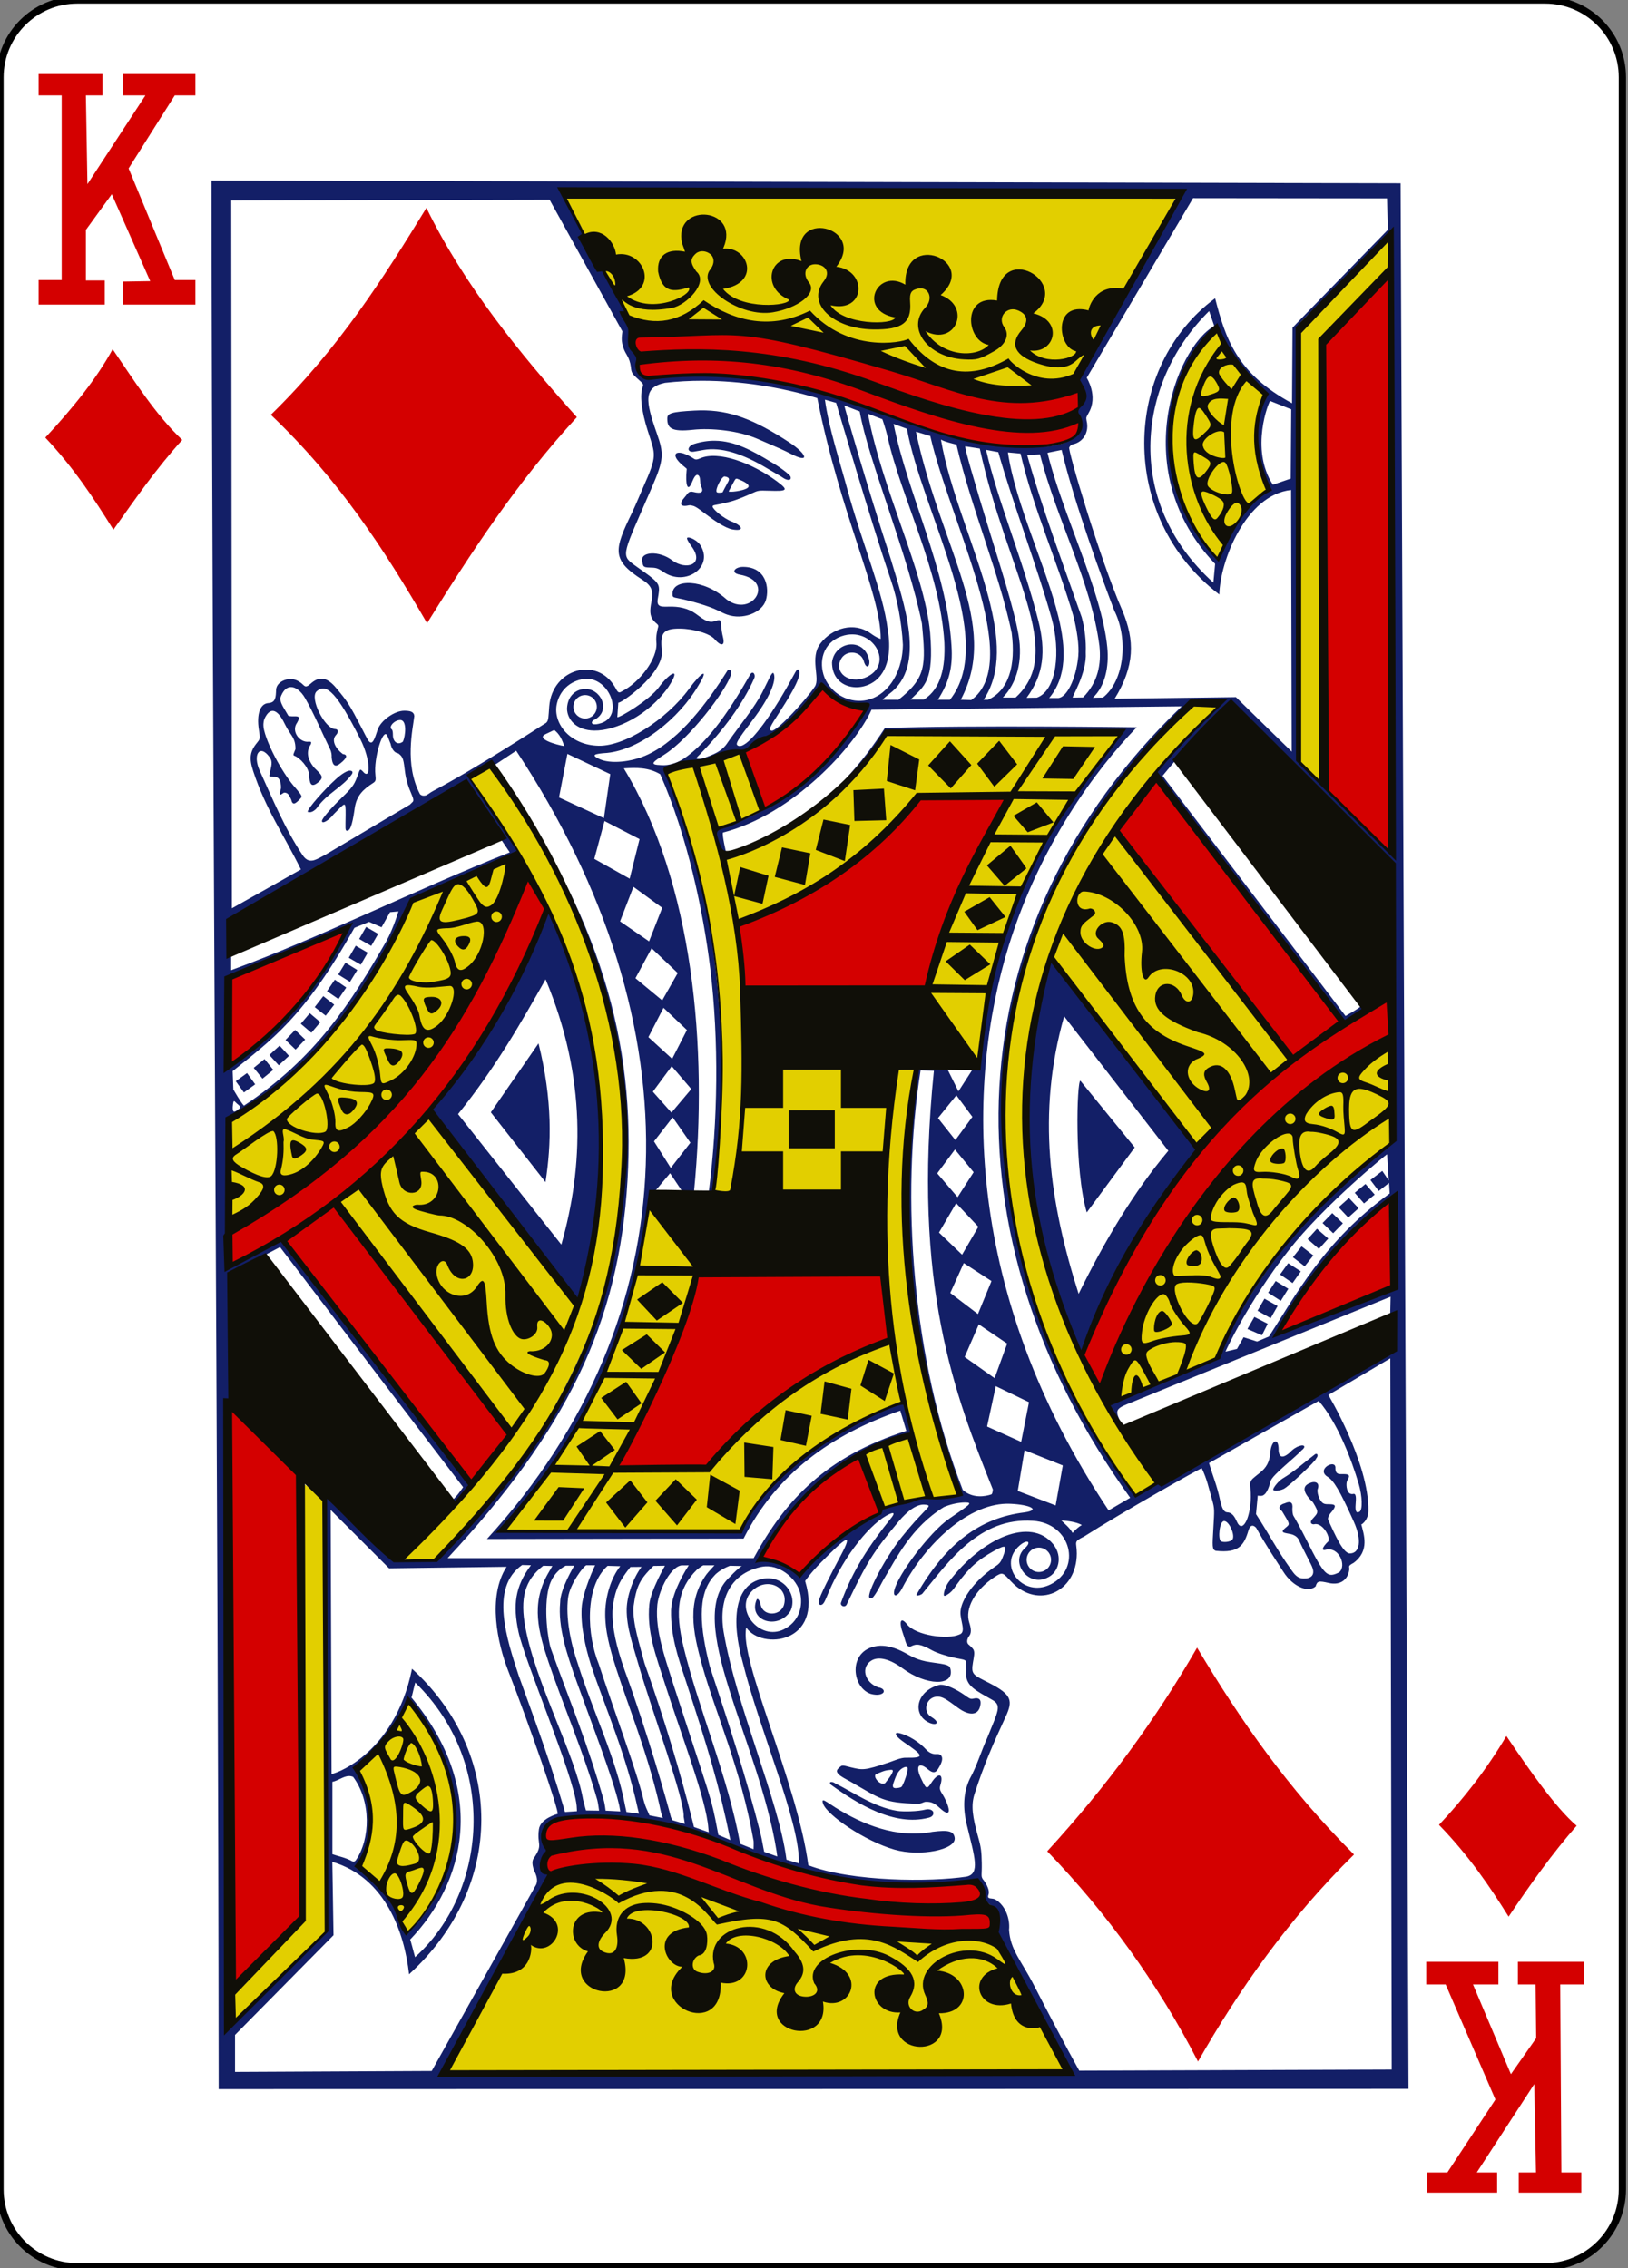 <?xml version="1.0" standalone="no"?><!-- Generator: Gravit.io --><svg xmlns="http://www.w3.org/2000/svg" xmlns:xlink="http://www.w3.org/1999/xlink" style="isolation:isolate" viewBox="0 0 224 312" width="224" height="312"><rect x="0" y="0" width="224" height="312" fill="#808080" stroke="none"/><defs><clipPath id="_clipPath_l8j1STdkPXHqbzT68AWhV7m3FkoOHBtE"><rect width="224" height="312"/></clipPath></defs><g clip-path="url(#_clipPath_l8j1STdkPXHqbzT68AWhV7m3FkoOHBtE)"><g id="layer1"><g id="g3850"><g id="g3731"><path d="M 10.63 0 L 212.598 0 C 218.465 0 223.228 4.763 223.228 10.63 L 223.228 301.181 C 223.228 307.048 218.465 311.811 212.598 311.811 L 10.63 311.811 C 4.763 311.811 0 307.048 0 301.181 L 0 10.63 C 0 4.763 4.763 0 10.63 0 Z" style="stroke:none;fill:#FFFFFF;stroke-miterlimit:10;"/><path d="M 10.63 0 L 212.598 0 C 218.465 0 223.228 4.763 223.228 10.63 L 223.228 301.181 C 223.228 307.048 218.465 311.811 212.598 311.811 L 10.63 311.811 C 4.763 311.811 0 307.048 0 301.181 L 0 10.63 C 0 4.763 4.763 0 10.63 0 Z" style="fill:none;stroke:#000000;stroke-width:0.997;"/></g><g id="g4012"><g id="g3023"><g id="g2993"><path d=" M 29.102 24.837 C 29.187 103.963 30.028 201.203 30.086 287.382 L 193.802 287.343 L 192.712 25.218 L 29.102 24.837 Z  M 77.495 26.516 C 105.741 27.283 134.161 26.454 162.616 26.676 C 162.616 26.676 152.278 44.683 149.145 50.351 C 148.459 51.598 148.389 52.479 148.759 52.996 C 149.331 53.796 149.283 55.149 148.643 55.931 C 148.368 56.266 148.243 56.483 148.223 56.684 C 148.202 56.884 148.382 57.104 148.527 57.466 C 149.033 59.192 147.727 60.387 146.36 60.941 C 145.443 61.313 143.401 61.558 141.895 61.487 C 132.452 61.039 113.933 53.058 106.302 52.436 C 101.007 50.958 94.165 51.475 88.525 51.794 C 87.46 51.858 87.646 49.376 87.646 49.376 C 86.757 41.178 80.951 34.041 77.495 26.516 L 77.495 26.516 Z  M 164.151 27.265 L 190.844 27.293 L 190.964 31.604 L 179.732 43.116 C 178.675 44.192 177.84 45.085 177.84 45.085 L 177.773 55.472 C 170.116 51.359 168.59 46.443 167.192 41.035 C 154.394 50.478 153.794 71.141 167.767 81.779 C 167.881 77.158 171.402 68.078 177.642 67.404 L 177.729 103.398 L 170.054 95.902 L 153.368 96.119 C 156.119 91.656 156.181 88.111 154.401 83.927 C 151.401 77.091 146.772 61.487 147.127 61.54 C 147.127 61.54 147.26 61.204 147.639 61.12 C 149.022 60.812 149.902 59.476 149.507 57.871 C 149.432 57.355 149.434 57.476 149.787 56.805 C 151.144 54.488 149.526 51.973 149.526 51.973 L 164.151 27.265 Z  M 75.622 27.482 L 85.638 45.587 C 85.638 45.587 85.508 46.417 85.561 46.905 C 85.64 47.606 85.874 48.23 86.275 48.884 C 86.541 49.316 86.737 49.907 86.797 50.453 C 86.895 51.351 86.896 51.352 88.211 52.538 C 88.487 52.787 88.54 52.94 88.438 53.199 C 88.002 54.299 88.257 56.548 89.118 59.233 C 90.206 62.624 90.486 62.579 88.462 67.115 C 88.039 68.062 87.529 69.326 86.98 70.489 C 84.48 75.622 84.095 77.015 88.385 79.751 C 89.592 80.522 89.946 81.19 89.644 82.725 C 89.407 83.932 89.359 84.704 89.939 85.384 C 90.315 85.826 90.656 85.898 90.561 86.239 C 90.497 86.47 90.217 87.475 90.31 88.319 C 90.563 90.594 87.935 93.946 85.537 95.12 C 85.057 95.46 84.92 95.045 84.649 94.57 C 82.164 90.219 75.98 91.982 75.569 97.171 C 75.461 98.544 75.503 99.139 75.149 99.43 C 75.029 99.529 74.667 99.734 74.667 99.734 C 74.667 99.734 65.412 105.754 59.525 108.847 C 59.141 109.049 58.797 109.382 58.526 109.436 C 58.213 109.499 57.981 109.443 57.787 109.248 C 55.615 105.115 56.819 100.234 57.005 98.504 C 56.959 97.891 56.434 97.779 55.644 97.77 C 54.306 97.754 52.38 99.112 51.961 100.376 C 51.605 101.452 51.377 102.148 51.054 102.143 C 50.729 102.138 50.571 101.705 49.765 100.154 C 48.088 96.929 47.829 96.52 46.261 94.647 C 45.01 93.153 43.944 92.955 42.718 94.068 C 41.866 94.842 41.894 94.169 41.169 93.778 C 39.917 92.926 38.034 93.689 37.988 94.888 C 37.949 95.895 37.94 96.651 36.921 96.718 C 35.786 96.792 35.293 98.257 35.613 100.347 C 35.781 101.447 35.814 101.624 35.478 102.027 C 34.38 103.342 34.237 104.25 34.841 106.087 C 36.562 111.32 39.056 114.843 41.4 119.602 C 41.4 119.602 35.445 122.981 31.911 124.945 L 31.819 27.573 L 75.622 27.482 Z  M 191.346 32.656 L 191.486 117.241 L 178.704 104.677 C 178.704 104.677 178.455 88.468 178.468 81.841 C 178.48 75.215 178.576 68.588 178.55 67.356 C 178.523 66.124 178.616 60.88 178.656 55.497 C 178.74 44.219 177.708 45.613 179.805 43.449 L 191.346 32.656 Z  M 166.367 42.797 L 167.071 44.839 C 161.715 47.909 155.163 65.01 167.192 77.565 L 166.951 80.152 C 154.342 68.715 156.675 52.314 166.367 42.797 L 166.367 42.797 Z  M 167.284 45.211 C 169.122 49.004 171.214 52.364 174.066 54.42 C 172.53 58.086 171.869 62.13 174.471 67.583 C 172.646 68.584 170.111 71.242 167.487 76.686 C 157.994 67.097 160.107 53.194 167.284 45.211 Z  M 96.663 52.378 C 101.927 52.387 107.418 53.246 112.451 54.763 C 115.626 70.811 121.201 81.601 121.178 87.885 C 121.178 87.885 120.739 87.811 119.802 87.136 C 117.509 85.481 114.498 86.405 112.886 88.512 C 111.357 90.51 112.896 93.289 112.113 94.454 C 110.631 96.627 106.815 100.644 106.176 100.512 C 105.711 100.415 105.786 100.212 107.422 97.702 C 109.125 95.089 110.431 92.721 109.869 92.142 C 109.63 91.896 109.504 92.415 108.232 94.623 C 105.249 99.805 102.625 103.008 101.586 102.592 C 101.099 102.397 101.351 101.968 103.56 99.049 C 106.055 95.753 106.747 93.691 106.5 92.779 C 106.309 92.078 105.923 93.211 104.887 95.236 C 103.784 97.379 101.789 99.767 100.177 102.061 C 99.665 102.891 99.009 103.372 98.169 103.75 C 97.546 104.02 96.553 104.461 95.977 104.388 C 95.681 104.35 95.885 104.176 96.291 103.779 C 99.474 100.502 102.21 96.847 103.763 93.339 C 104.003 92.879 103.659 92.224 103.266 92.707 C 100.884 96.897 97.569 102.125 93.969 104.431 C 93.197 104.925 92.034 105.344 90.986 105.256 C 89.214 105.206 89.841 104.811 91.454 103.775 C 94.909 101.555 99.756 95.176 100.539 92.919 C 100.724 92.386 100.518 92.081 100.177 92.118 C 97.335 96.664 93.58 101.667 89.215 103.76 C 86.863 104.888 83.897 105.11 82.438 104.397 C 81.369 103.874 81.637 103.695 83.534 103.572 C 88.098 103.122 93.445 98.838 96.093 94.304 C 97.643 91.794 96.555 92.371 94.785 94.792 C 91.763 98.924 85.763 102.886 82.042 102.573 C 78.279 102.35 76.114 99.434 76.597 96.935 C 76.89 95.423 77.964 93.882 80.068 93.44 C 83.672 92.684 86.031 98.392 82.732 99.469 C 81.609 99.836 81.182 99.558 81.588 99.107 C 84.035 98.036 82.947 95.097 80.884 94.797 C 79.585 94.608 78.08 95.482 78.017 97.495 C 78.054 98.995 79.289 100.462 81.767 100.497 C 84.705 100.539 89.212 98.424 91.947 94.531 C 93.888 91.556 92.1 92.56 90.653 94.546 C 89.376 96.297 85.253 98.748 84.938 98.658 L 85.078 96.64 C 85.141 96.989 91.427 92.685 91.059 89.482 C 90.823 87.157 91.163 86.446 93.583 86.475 C 95.393 86.497 97.693 87.132 98.362 87.962 C 99.051 88.783 99.823 89.042 99.481 87.658 C 98.927 85.411 99.591 85.04 98.289 85.466 C 97.391 85.761 96.593 85.039 95.692 84.4 C 94.701 83.696 93.448 83.395 91.952 83.449 C 90.834 83.489 90.33 83.422 90.508 82.368 C 90.634 81.624 90.777 80.948 90.561 80.461 C 90.211 79.669 88.812 78.85 87.231 77.686 C 85.364 76.311 85.71 76.23 89.688 67.062 C 91.358 63.212 91.365 62.422 90.364 59.58 C 88.781 55.089 88.532 53.29 91.498 52.663 C 93.177 52.471 94.908 52.376 96.663 52.378 L 96.663 52.378 Z  M 113.503 54.98 L 115.043 55.419 C 115.055 55.421 119.851 71.834 122.597 79.848 C 123.435 82.293 124.073 85.597 124.233 88.7 C 124.158 92.973 121.752 96.04 118.818 96.375 C 116.741 96.612 114.487 95.535 113.455 93.223 C 112.585 91.025 113.241 88.432 115.748 87.537 C 120.088 85.988 123.267 91.527 119.011 93.233 C 116.809 94.115 114.718 92.525 115.709 90.675 C 116.404 89.377 118.36 89.518 118.823 90.858 C 119.199 92.284 119.823 91.611 119.556 90.646 C 118.749 87.568 114.796 88.293 114.478 91.128 C 114.478 94.641 118.324 95.466 120.618 93.493 C 122.396 91.917 122.582 89.068 122.139 86.596 C 121.528 81.461 118.622 74.802 116.559 67.202 C 115.529 63.407 114.036 58.882 113.503 54.98 L 113.503 54.98 Z  M 174.77 55.164 L 177.662 56.308 L 177.594 65.836 L 175.142 66.68 C 171.933 61.778 174.602 55.168 174.77 55.164 Z  M 116.168 55.781 L 118.287 56.597 C 119.447 63.323 124.919 76.18 126.85 85.775 C 127.387 91.542 127.474 93.235 123.567 96.307 L 123.567 96.264 L 121.453 96.264 C 121.453 96.264 121.446 96.135 122.37 95.443 C 127.486 91.617 124.433 83.186 122.501 76.706 C 119.134 66.356 116.126 55.768 116.168 55.781 L 116.168 55.781 Z  M 96.363 56.452 C 96.095 56.456 95.822 56.467 95.548 56.481 C 92.352 56.653 91.827 56.858 91.816 57.553 C 91.797 58.862 92.334 59.443 95.306 59.122 C 97.879 58.843 101.605 59.243 104.173 60.348 C 107.102 61.608 107.798 61.905 108.85 62.447 C 111.493 63.808 111.032 62.454 108.643 60.883 C 103.763 57.674 100.39 56.404 96.363 56.452 Z  M 119.421 56.916 L 121.41 57.674 C 121.41 57.674 121.936 59.224 122.124 60.111 C 124.059 68.697 129.323 78.353 129.939 88.396 C 130.078 91.688 129.513 94.756 127.101 96.24 L 125.281 96.24 C 127.226 94.305 128.523 93.746 127.979 87.021 C 127.118 78.383 121.42 67.59 119.421 56.916 Z  M 122.949 58.311 L 124.784 58.986 C 126.896 70.581 137.367 87.905 130.701 96.264 L 129.036 96.264 C 130.523 93.945 131.137 91.907 130.914 88.778 C 130.266 78.242 124.891 68.017 122.949 58.311 Z  M 126.024 59.377 L 127.998 59.981 C 130.679 71.728 140.978 90.979 133.636 96.303 L 132.188 96.264 C 137.72 85.923 129.334 75.222 126.024 59.377 Z  M 129.466 60.473 C 130.072 60.81 130.938 60.972 131.599 61.163 C 133.677 70.046 137.474 78.781 139.201 87.054 C 139.783 91.584 138.789 94.975 135.943 96.264 L 135.335 96.264 C 137.889 92.409 137.407 87.546 136.045 82.29 C 134.212 75.223 130.652 67.448 129.466 60.473 Z  M 98.362 60.628 C 97.445 60.619 96.485 60.758 95.47 61.081 C 94.431 61.474 94.559 62.293 95.523 62.124 C 95.85 62.066 96.429 61.964 96.812 61.897 C 99.18 61.484 102.099 62.338 105.636 64.479 C 106.49 64.997 107.418 65.495 107.648 65.667 C 108.298 66.152 108.992 66.15 108.754 65.532 C 108.659 65.284 107.295 64.228 106.089 63.553 C 103.51 61.994 101.113 60.653 98.362 60.628 Z  M 132.82 61.4 L 134.809 61.704 C 138.55 78.895 146.761 89.576 139.737 95.955 L 137.98 95.955 C 139.902 93.992 140.77 90.919 140.133 87.286 C 139.483 83.578 137.566 77.692 135.977 72.516 C 134.135 66.516 132.651 61.442 132.82 61.4 L 132.82 61.4 Z  M 135.673 61.882 L 137.358 62.196 C 139.331 69.184 142.682 77.846 144.699 85.061 C 145.94 89.498 145.441 94.963 142.672 95.97 L 141.248 95.994 C 143.599 92.853 143.934 89.581 142.86 85.351 C 140.656 76.667 137.32 69.088 135.673 61.882 Z  M 146.07 61.892 C 147.772 69.136 151.857 80.188 153.325 84.004 C 155.278 87.901 154.692 93.671 151.756 95.955 L 150.366 95.984 C 152.045 94.414 152.622 91.77 152.354 89.029 C 151.599 81.282 146.115 70.539 144.13 62.288 L 146.07 61.892 Z  M 138.68 62.235 L 140.418 62.394 C 142.158 69.971 145.543 77.337 147.74 84.916 C 148.149 86.627 148.506 88.716 148.363 90.255 C 148.062 93.479 146.726 96.023 145.553 96.023 L 144.356 96.023 C 146.801 93.109 146.682 89.137 145.636 84.868 C 143.906 77.812 139.722 69.304 138.68 62.235 L 138.68 62.235 Z  M 93.438 62.273 C 92.714 62.277 92.701 62.94 93.858 63.953 C 94.566 64.573 94.511 64.366 94.471 64.759 C 94.299 66.438 94.563 67.974 95.253 66.246 C 95.437 65.785 95.707 65.264 95.977 65.329 C 96.487 65.486 96.228 66.423 96.474 66.898 C 96.89 67.734 96.448 67.938 95.437 67.68 C 94.709 67.493 94.667 67.887 94.215 68.389 C 93.424 69.267 93.553 69.791 94.77 69.519 C 94.971 69.474 95.141 69.531 95.297 69.567 C 95.676 69.654 96.023 69.895 96.928 70.585 C 98.09 71.472 99.736 72.654 100.804 72.835 C 102.514 73.124 102.133 72.305 100.732 71.768 C 99.531 71.308 98.043 70.031 98.048 69.678 C 98.051 69.406 98.429 69.567 100.592 68.973 C 101.53 68.715 102.85 68.138 103.406 67.882 C 104.324 67.459 104.367 67.463 105.805 67.506 C 108.253 67.579 108.626 67.495 106.91 66.222 C 103.441 63.648 98.813 61.973 96.359 63.041 C 95.614 63.365 95.632 63.166 95.094 62.858 C 94.391 62.454 93.818 62.272 93.438 62.273 Z  M 143.087 62.505 C 145.491 71.767 150.142 80.065 151.273 88.85 C 151.529 91.363 151.108 93.818 149.019 95.941 L 147.61 95.965 C 147.403 95.968 149.577 92.606 149.391 89.728 C 149.447 88.193 149.278 86.547 148.841 84.921 C 146.109 77.11 143.419 70.032 141.33 62.587 L 143.087 62.505 Z  M 99.67 65.546 C 99.683 65.544 99.696 65.544 99.708 65.546 C 100.364 65.649 100.387 65.91 100.196 66.251 C 99.913 66.756 99.414 67.728 99.414 67.728 C 99.414 67.728 98.749 67.858 98.613 67.689 C 98.373 67.341 99.25 65.597 99.67 65.546 Z  M 101.335 65.845 C 101.408 65.844 101.498 65.881 101.639 65.937 C 102.269 66.186 103.361 66.696 102.889 67.091 C 102.33 67.558 100.163 67.768 100.268 67.573 L 100.992 66.236 C 101.146 65.952 101.214 65.847 101.335 65.845 Z  M 94.698 73.94 C 94.642 73.943 94.595 73.957 94.558 73.979 C 94.432 74.054 94.717 74.557 95.132 75.127 C 97.05 77.714 94.396 78.481 92.516 77.097 C 90.732 75.709 87.977 75.84 88.375 77.295 C 88.515 77.807 88.378 78.057 89.374 78.072 C 90.259 78.085 90.488 78.134 91.286 78.68 C 94.337 80.767 98.28 77.973 96.354 74.978 C 95.99 74.412 95.09 73.918 94.698 73.94 L 94.698 73.94 Z  M 102.228 77.98 C 101.12 77.98 100.42 78.806 101.808 79.054 C 106.765 79.944 103.441 85.083 99.945 82.435 C 96.795 79.592 92.581 79.611 92.531 81.629 C 92.523 82.137 92.547 82.154 93.293 82.295 C 95.049 82.627 97.671 83.425 98.675 83.931 C 99.266 84.229 99.887 84.507 100.056 84.549 C 102.155 85.312 104.848 84.321 105.381 82.553 C 105.868 80.934 105.474 77.98 102.228 77.98 L 102.228 77.98 Z  M 40.054 94.517 C 40.717 94.525 41.423 95.105 41.926 95.955 C 43.09 97.919 44.504 101.221 45.407 103.041 C 45.634 103.5 45.643 103.909 45.629 104.127 C 45.699 105.194 46.057 105.597 46.69 105.116 C 47.313 104.644 48.177 103.853 47.164 103.726 C 46.144 102.958 45.577 101.831 46.208 101.144 C 46.672 100.638 46.491 100.31 46.116 100.29 C 44.688 100.269 42.56 96.021 43.563 95.106 C 44.916 93.871 46.414 95.4 49.601 101.723 C 51.005 104.515 51.071 107.571 49.867 106.058 C 49.457 105.676 49.54 105.874 49.06 107.076 C 48.7 107.98 48.404 108.409 47.028 109.731 C 45.354 111.341 44.339 112.613 44.301 112.892 C 44.229 113.426 45.206 112.928 45.918 111.999 C 47.509 110.445 47.569 110.031 47.555 112.091 C 47.542 113.955 47.446 114.295 47.781 114.282 C 48.305 114.263 48.584 112.789 48.829 111.01 C 49.121 109.408 49.953 108.6 51.339 107.708 C 51.719 107.464 51.726 107.295 51.652 106.589 C 51.397 104.325 52.684 100.105 53.269 101.149 C 53.352 101.384 53.607 101.932 53.742 102.317 C 53.852 102.912 54.227 103.585 54.8 103.63 C 55.511 104.162 55.509 104.45 55.755 106.4 C 55.836 107.037 56.117 107.992 56.315 108.5 C 56.683 109.445 57.012 109.999 56.808 110.281 C 56.678 110.42 56.402 110.682 56.402 110.682 L 44.798 117.56 C 44.798 117.56 43.887 118.064 43.558 118.202 C 42.638 118.617 42.079 118.31 41.627 117.623 C 39.168 113.961 37.48 109.847 35.753 106.053 C 34.716 103.801 35.731 102.311 37.071 104.127 C 37.591 104.833 37.325 105.283 37.066 106.646 C 37.019 106.893 37.248 106.799 37.679 106.868 C 38.357 106.796 38.684 107.401 38.659 108.428 C 38.231 109.899 38.823 109.104 39.103 109.031 C 39.639 109.039 39.758 109.361 40.058 109.972 C 40.246 110.834 40.625 110.584 41.178 110.016 C 41.635 109.546 41.637 109.557 40.715 108.457 C 39.122 106.731 36.914 102.835 36.342 100.463 C 36.184 99.809 36.242 99.286 36.361 98.938 C 37.081 97.318 38.083 97.312 39.175 99.575 C 39.361 99.96 39.727 100.581 39.986 100.956 C 40.406 101.563 40.666 102.084 40.652 103.05 C 40.329 103.86 40.277 103.876 40.556 103.987 C 41.248 104.261 42.479 105.512 42.535 106.632 C 42.591 107.77 42.783 108.374 43.679 107.699 C 44.699 106.929 44.265 106.62 43.259 105.633 C 42.204 104.378 42.141 103.29 42.766 102.384 C 42.869 102.08 42.825 101.995 42.438 102.032 C 41.214 102.151 40.023 100.6 40.874 99.421 C 41.266 98.73 41.22 98.552 40.667 98.533 C 40.378 98.523 39.902 98.578 39.668 98.446 C 39.306 97.767 38.55 96.818 38.557 96.042 C 38.914 94.95 39.468 94.51 40.054 94.517 L 40.054 94.517 Z  M 112.779 94.575 C 114.791 95.808 116.784 97.093 119.045 97.678 C 113.806 107.113 105.382 112.168 98.333 114.143 C 98.573 115.35 98.743 116.553 99.911 117.294 C 99.871 117.112 99.354 114.969 99.467 114.529 C 109.178 112.049 117.727 102.535 119.913 97.63 L 162.592 97.167 C 130.953 127.517 129.692 170.232 155.506 206.036 L 152.538 207.768 C 132.646 177.973 132.849 149.266 138.815 130.042 C 143.045 116.412 150.636 105.999 156.404 100.048 C 156.404 100.048 133.265 99.73 121.748 100.154 C 120.074 102.714 118.518 104.805 116.269 107.221 C 116.269 107.221 122.121 101.57 121.97 100.589 C 132.643 100.583 143.65 99.966 154.309 100.709 C 141.836 115.637 135.687 131.048 134.621 145.546 C 134.581 147.432 134.467 146.378 133.844 147.071 L 131.874 150.126 L 130.296 146.95 C 129.223 146.604 127.113 147.163 126.217 146.839 C 121.829 166.417 126.264 190.046 132.038 205.466 C 132.038 205.466 130.588 206.278 128.804 206.142 C 126.852 205.708 126.374 206.247 124.682 206.591 C 122.737 206.961 122.058 206.958 121.627 207.45 C 121.387 207.723 120.954 208.105 120.464 208.372 C 115.724 210.093 110.163 216.549 110.163 216.457 L 104.945 214.116 C 109.753 204.674 115.396 201.277 125.315 197.087 L 124.393 192.868 C 113.828 196.803 107.105 201.515 101.803 210.669 C 95.37 210.578 69.312 210.395 69.285 210.476 C 79.914 198.389 88.294 180.158 89.21 165.944 C 89.435 163.175 89.047 164.506 90.272 163.68 L 92.198 161.387 L 93.709 163.646 C 93.709 163.646 94.803 165.039 95.495 163.878 C 97.433 144.057 95.382 121.455 85.831 105.7 C 87.526 105.589 89.214 105.542 90.837 106.502 C 94.572 114.961 96.774 125.413 97.729 133.247 C 98.939 143.163 98.768 154.347 97.536 163.844 L 98.173 163.931 C 100.035 151.588 99.404 138.461 97.696 126.987 C 96.819 121.001 93.994 111.639 92.053 107.317 C 91.517 106.123 91.1 105.815 91.609 105.638 C 103.248 104.658 108.598 100.775 112.779 94.575 L 112.779 94.575 Z  M 80.507 95.617 C 81.398 95.617 82.119 96.339 82.119 97.229 C 82.119 98.12 81.398 98.841 80.507 98.841 C 79.617 98.841 78.895 98.12 78.895 97.229 C 78.895 96.339 79.617 95.617 80.507 95.617 Z  M 167.989 96.438 C 164.581 99.522 161.843 102.719 158.967 106.125 C 167.479 117.83 176.938 130.519 184.892 140.656 C 184.892 140.656 187.645 139.025 187.634 138.822 C 187.628 138.715 187.414 138.176 187.363 138.296 C 187.245 138.578 185.133 139.758 185.133 139.758 L 159.962 106.724 C 159.962 106.724 161.326 105.09 161.747 104.576 C 163.703 103.933 169.146 97.192 169.412 97.331 C 173.677 100.597 186.537 114.444 191.49 118.689 L 191.553 157.125 C 191.041 158.663 177.33 164.589 167.646 186.699 C 162.776 189.428 157.381 190.896 152.364 193.269 C 152.364 193.269 153.641 195.277 154.266 195.827 C 153.499 194.171 153.364 193.854 155.101 193.148 L 191.336 178.378 L 191.268 181.361 L 190.679 186.511 C 180.818 192.592 172.496 195.14 158.924 204.312 C 157.954 204.538 157.174 205.469 156.153 205.519 C 121.482 154.459 143.646 115.988 163.852 96.66 L 167.989 96.438 Z  M 55.084 99.049 C 56.03 99.065 55.791 101.259 55.442 102.018 C 54.743 102.566 54.046 102.079 54.061 101.052 C 54.065 100.717 54 100.401 53.916 100.347 C 53.392 100.013 54.269 99.037 55.084 99.049 Z  M 76.26 100.42 C 77.056 101.024 77.351 101.83 77.645 102.635 C 76.57 102.467 73.694 101.642 75.043 100.999 L 76.26 100.42 Z  M 71.023 103.273 C 96.028 141.09 94.91 181.256 67.002 211.702 L 102.31 211.649 C 106.804 202.781 114.291 197.375 123.871 194.046 L 124.706 196.831 C 113.696 200.365 108.126 206.224 103.695 214.343 L 61.586 214.343 C 77.765 196.935 85.176 182.23 86.343 162.338 C 87.454 143.394 82.634 126.093 67.996 105.276 L 71.023 103.273 Z  M 78.07 103.707 L 83.968 106.492 L 83.094 112.545 L 76.916 109.697 L 78.07 103.707 Z  M 67.436 105.406 C 98.974 153.113 85.447 186.671 60.268 214.598 L 55.63 214.676 L 44.818 204.631 L 45.016 265.666 C 45.016 265.666 34.474 275.993 33.262 277.231 C 32.066 278.383 31.167 276.613 31.167 276.613 L 31.196 195.701 L 31.665 192.53 L 31.809 175.096 L 38.528 171.553 L 63.724 204.578 C 63.724 204.578 62.712 206.07 62.243 206.335 C 61.937 206.507 62.161 206.803 62.416 206.769 C 63.124 206.676 65.143 204.419 64.719 204.057 C 55.579 192.734 38.586 170.563 38.586 170.563 L 31.51 174.256 C 31.51 174.256 31.715 159.781 31.587 154.224 C 31.859 152.914 32.842 153.265 33.504 152.68 C 41.652 147.443 47.394 141.05 50.938 134.85 C 51.199 134.386 52.767 131.603 52.922 131.35 C 53.475 130.449 54.846 127.632 55.644 125.833 C 56.091 124.827 56.565 123.609 56.745 123.463 C 61.648 121.867 66.794 119.601 71.718 117.565 L 64.627 106.922 L 67.436 105.406 Z  M 48.11 106.014 C 47.844 106.01 47.167 106.318 46.251 107.148 C 44.561 108.682 42.334 111.201 42.327 111.681 C 42.78 111.844 43.182 111.584 43.543 111.217 C 44.957 109.131 47.143 108.315 48.423 106.487 C 48.622 106.149 48.413 106.01 48.11 106.014 Z  M 63.995 108.23 C 63.995 108.23 68.887 115.358 70.139 117.251 C 57.246 122.356 43.755 129.099 31.805 133.459 L 31.805 130.602 L 33.692 125.471 L 63.995 108.23 Z  M 83.176 112.941 L 87.998 115.431 L 86.637 120.871 L 81.772 118.149 L 83.176 112.941 Z  M 87.154 121.991 L 91.117 124.877 L 89.307 129.492 L 85.315 126.745 L 87.154 121.991 Z  M 54.819 125.375 C 54.819 125.375 54.208 127.514 53.183 129.429 C 48.279 137.949 43.48 145.521 33.566 152.096 C 33.189 151.76 32.109 149.871 32.109 149.871 L 32.012 147.346 C 37.268 143.124 41.804 140.025 48.766 127.633 L 50.784 126.813 L 52.502 127.556 L 53.665 125.481 L 54.819 125.375 Z  M 75.444 125.394 C 70.875 135.086 66.379 145.084 59.1 152.636 L 79.021 180.444 C 85.575 160.81 83.142 142.409 75.444 125.394 Z  M 50.378 127.508 L 49.422 129.164 L 51.078 130.119 L 52.034 128.464 L 50.378 127.508 Z  M 47.675 127.687 C 44.066 135.756 38.649 141.964 31.539 146.429 L 31.264 134.589 L 47.675 127.687 Z  M 48.945 130.095 L 47.989 131.751 L 49.645 132.706 L 50.6 131.051 L 48.945 130.095 Z  M 89.659 130.443 L 93.25 133.85 L 91.117 137.611 L 87.434 134.565 L 89.659 130.443 Z  M 144.675 132.118 C 144.671 132.119 144.668 132.123 144.665 132.127 C 138.354 151.744 140.249 170.481 148.908 186.791 C 153.156 176.219 156.644 169.144 164.938 157.888 C 159.831 151.201 145.188 131.906 144.675 132.118 Z  M 47.535 132.431 L 46.531 134.058 L 48.158 135.062 L 49.162 133.435 L 47.535 132.431 Z  M 75.072 134.719 C 80.762 148.32 80.26 160.583 77.235 171.21 L 63.024 153.259 C 68.231 146.797 71.688 140.678 75.072 134.719 Z  M 46.068 134.768 L 44.991 136.346 L 46.57 137.427 L 47.646 135.844 L 46.068 134.768 Z  M 44.48 137.026 L 43.302 138.537 L 44.808 139.715 L 45.986 138.204 L 44.48 137.026 Z  M 91.295 138.634 L 94.515 141.689 L 92.483 145.652 L 89.215 142.664 L 91.295 138.634 Z  M 42.621 139.377 L 41.386 140.83 L 42.839 142.066 L 44.074 140.613 L 42.621 139.377 Z  M 146.417 139.807 L 160.753 158.303 C 155.958 164.01 151.973 170.734 148.411 177.982 C 144.417 165.467 142.614 153.169 146.417 139.807 L 146.417 139.807 Z  M 40.609 141.68 L 39.286 143.06 L 40.667 144.383 L 41.989 143.002 L 40.609 141.68 Z  M 74.097 143.528 L 67.538 153.013 L 75.058 162.613 C 75.867 157.416 76.049 151.384 74.097 143.528 L 74.097 143.528 Z  M 38.47 143.837 L 37.061 145.131 L 38.355 146.54 L 39.764 145.247 L 38.47 143.837 Z  M 36.4 145.686 L 34.913 146.893 L 36.12 148.379 L 37.602 147.172 L 36.4 145.686 Z  M 92.425 146.666 L 95.118 149.813 L 92.386 153.052 L 89.828 150.175 L 92.425 146.666 Z  M 126.666 147.23 L 128.496 147.298 C 125.495 176.892 131.392 191.865 136.609 204.887 C 136.609 204.887 136.597 205.409 136.421 205.563 C 135.571 205.855 133.852 206.171 132.473 204.959 C 125.454 186.918 123.923 164.695 126.666 147.23 L 126.666 147.23 Z  M 33.991 147.612 L 32.442 148.732 L 33.562 150.281 L 35.111 149.161 L 33.991 147.612 Z  M 148.647 148.664 C 148.182 148.664 147.778 160.839 149.531 166.784 L 156.129 157.845 L 148.647 148.664 Z  M 131.589 150.672 L 133.795 153.636 L 131.454 156.826 L 129.06 153.805 L 131.589 150.672 Z  M 32.2 151.478 C 32.311 151.461 32.493 151.769 32.847 152.014 C 33.177 152.358 33.129 152.333 32.76 152.627 C 32.183 153.087 32.011 153.013 32.022 152.294 C 32.071 151.702 32.114 151.492 32.2 151.478 Z  M 92.555 153.703 L 94.993 157.193 L 92.294 160.663 L 89.987 157.01 L 92.555 153.703 Z  M 131.396 158.125 L 133.964 161.252 L 131.758 164.684 L 128.954 161.407 L 131.396 158.125 Z  M 190.853 158.786 L 191.08 162.391 L 190.192 161.074 L 188.56 162.324 L 189.7 163.835 L 191.124 162.724 L 191.21 164.177 C 182.167 170.713 178.266 178.22 174.597 183.852 L 172.965 184.542 L 171.107 183.953 L 170.199 185.56 L 168.621 185.932 C 168.573 185.922 171.79 179.031 177.295 172.016 C 182.197 165.77 190.828 158.728 190.853 158.786 L 190.853 158.786 Z  M 191.901 164.428 L 191.978 177.248 L 175.793 183.5 C 179.994 176.343 184.947 169.701 191.901 164.428 L 191.901 164.428 Z  M 187.88 162.869 L 186.403 164.081 L 187.677 165.543 L 189.149 164.332 L 187.88 162.869 Z  M 185.606 164.8 L 184.183 166.069 L 185.51 167.484 L 186.934 166.205 L 185.606 164.8 Z  M 131.561 165.51 L 134.611 168.758 L 132.376 172.595 L 129.2 169.55 L 131.561 165.51 Z  M 183.309 166.876 L 181.972 168.242 L 183.434 169.646 L 184.771 168.28 L 183.309 166.876 Z  M 181.204 169.033 L 179.92 170.452 L 181.475 171.799 L 182.759 170.38 L 181.204 169.033 Z  M 179.09 171.451 L 177.898 172.948 L 179.515 174.198 L 180.707 172.697 L 179.09 171.451 Z  M 132.608 173.749 L 136.421 176.225 L 134.558 180.762 L 130.75 177.861 L 132.608 173.749 Z  M 177.246 173.768 L 176.127 175.322 L 177.85 176.5 L 178.984 174.893 L 177.246 173.768 Z  M 175.523 176.22 L 174.485 177.828 L 176.228 178.947 L 177.261 177.287 L 175.523 176.22 Z  M 173.983 178.648 L 173.028 180.304 L 174.833 181.332 L 175.789 179.657 L 173.983 178.648 Z  M 172.593 181.158 L 171.638 182.814 L 173.636 183.678 L 174.428 182.099 L 172.593 181.158 Z  M 134.674 182.181 L 138.579 184.827 L 136.851 189.581 L 132.729 186.666 L 134.674 182.181 Z  M 191.297 186.859 L 191.49 284.689 L 148.498 284.838 C 148.498 284.838 146.488 281.301 142.281 273.128 C 140.5 269.668 138.994 268.199 138.839 265.459 C 139 263.849 138.257 262.024 136.938 261.288 C 136.495 261.041 135.754 261.34 136.001 260.651 C 136.274 259.893 135.438 258.727 135.21 258.479 C 134.949 258.041 135.112 257.934 135.084 256.302 C 135.057 254.725 134.973 254.066 134.635 252.875 C 133.781 249.867 133.591 248.363 134.08 246.803 C 135.35 242.846 136.674 239.811 138.386 236.121 C 139.381 233.962 139.229 233.118 136.175 231.55 C 133.888 230.376 133.584 230.388 133.873 228.673 C 134.008 227.87 134.133 227.363 133.964 226.974 C 133.861 226.738 133.482 226.406 133.26 226.217 C 132.961 225.961 133.051 225.435 133.356 225.044 C 133.656 224.659 133.658 224.111 133.361 223.195 C 132.736 221.269 134.15 218.717 136.822 216.954 C 138.003 216.175 137.97 216.336 139.201 217.63 C 142.801 221.41 148.15 219.035 148.16 213.705 C 148.163 212.044 147.597 212.143 149.169 211.36 C 154.494 207.971 165.425 201.808 165.353 201.976 C 166.065 203.427 166.303 204.666 166.753 206.229 C 167.142 207.568 167.091 207.671 166.946 210.278 C 166.815 212.635 166.744 213.183 167.298 213.334 C 170.453 213.681 171.173 212.565 171.778 210.529 C 172.039 209.63 172.542 209.813 172.854 210.191 C 174.054 212.376 175.573 214.648 176.571 216.201 C 177.817 218.184 179.917 219.17 181.016 218.233 C 181.247 217.462 181.438 217.438 182.831 217.755 C 184.52 218.139 185.483 217.193 185.645 215.95 C 185.71 215.454 185.349 215.474 186.253 214.985 C 188.497 213.324 187.642 211.055 187.305 209.689 C 187.335 209.762 188.265 209.124 188.285 207.846 C 188.393 201.207 182.639 191.646 182.768 191.893 L 191.297 186.859 Z  M 137.015 190.681 L 141.581 192.887 L 140.505 198.342 L 135.813 196.232 L 137.015 190.681 Z  M 181.446 192.709 C 184.075 195.758 185.977 200.842 186.958 204.153 C 187.442 205.803 187.501 207.685 187.069 207.947 C 186.642 208.205 186.443 207.929 186.524 206.943 C 186.591 206.122 186.615 205.486 186.263 205.495 C 185.243 205.758 185.203 204.212 185.307 203.849 C 185.377 203.606 185.503 203.436 185.558 203.304 C 185.81 202.705 185.153 202.786 184.472 202.777 C 183.87 202.792 183.715 202.426 183.743 201.856 C 183.726 201.223 182.888 201.346 182.411 201.827 C 181.975 202.266 182.067 202.783 182.657 203.144 C 183.505 203.664 184.307 204.94 186.282 209.342 C 187.429 211.897 187.089 213.711 185.722 213.691 C 184.775 213.663 183.67 211.067 182.778 209.154 C 182.547 208.66 183.125 208.107 183.328 207.841 C 183.853 207.153 183.773 206.935 182.995 206.924 C 182.267 206.913 181.957 206.978 181.518 206.079 C 181.353 205.741 181.233 205.225 181.291 204.896 C 181.667 203.905 180.896 203.666 180.147 204.047 C 179.204 204.44 179.211 205.281 180.649 206.658 C 181.576 208.178 181.334 208.072 180.456 209.096 C 180.273 209.457 180.383 209.679 180.77 209.685 C 181.883 209.345 183.094 211.349 182.763 212.035 C 182.423 212.33 181.491 213.399 182.392 213.194 C 184.224 212.696 185.339 215.378 184.26 216.288 C 182.65 217.095 182.269 216.843 179.79 211.891 C 179.02 210.353 178.094 208.7 177.98 208.531 C 177.866 208.362 177.816 207.908 177.821 207.542 C 177.929 206.646 177.547 206.442 176.769 206.798 C 176.184 206.938 175.657 207.419 176.397 207.875 C 177.261 209.366 177.567 209.606 177.092 209.984 C 176.011 210.845 176.48 210.81 177.69 211.051 C 178.283 211.229 178.584 211.534 178.748 211.9 C 179.373 213.305 180.482 215.286 180.591 215.689 C 180.958 216.719 180.296 217.182 179.39 217.137 C 178.441 217.16 178.007 216.411 177.546 215.771 C 175.821 213.375 174.58 211.001 172.82 208.28 L 173.057 205.736 C 173.057 205.736 173.518 205.836 173.776 205.712 C 174.282 205.469 174.583 204.674 174.872 203.617 C 175.334 202.699 178.065 200.609 179.11 199.486 C 179.303 199.359 179.465 199.149 179.467 199.022 C 179.46 198.611 178.282 198.886 177.507 199.775 C 176.368 200.786 175.883 200.439 175.919 199.148 C 175.807 197.553 174.834 198.352 174.785 199.91 C 174.66 201.141 174.232 201.891 173.37 202.58 C 171.745 203.879 172.016 203.55 172.091 205.355 C 172.223 208.503 171.008 211.091 170.214 209.376 C 169.932 208.766 169.601 208.074 168.891 208.044 C 168.388 208.022 168.14 207.529 167.863 206.311 C 167.452 204.34 166.877 203.072 166.352 201.257 L 181.446 192.709 Z  M 140.973 199.49 L 146.234 201.585 L 145.249 207.088 L 140.036 205.094 L 140.973 199.49 Z  M 181.089 199.997 C 181.053 200 181.012 200.008 180.968 200.026 C 179.486 201.146 178.118 202.403 176.503 203.366 C 175.897 203.724 175.19 204.649 175.185 204.896 C 175.181 205.137 175.904 205.132 176.609 204.824 C 177.278 204.532 181.094 200.949 181.098 200.62 C 181.361 200.33 181.336 199.981 181.089 199.997 L 181.089 199.997 Z  M 132.777 206.678 C 134.021 206.675 133.295 207.044 130.581 208.927 C 127.931 210.765 123.563 216.578 123.056 218.735 C 122.825 219.714 123.447 219.79 124.147 218.445 C 127.364 212.261 133.451 206.61 139.023 206.861 C 141.753 206.984 143.227 207.72 140.968 208.044 C 134.774 208.804 130.144 212.336 126.092 219.377 C 126.089 219.535 126.459 219.527 126.883 219.256 C 130.592 214.722 134.771 208.716 142.112 209.202 C 147.407 209.521 148.912 215.818 144.516 217.967 C 140.684 219.841 137.15 215.278 140.326 212.571 C 141.357 211.692 142.002 212.078 141.011 212.977 C 138.886 214.905 141.492 218.34 144.081 217.036 C 145.657 216.376 146.296 214.12 144.907 212.417 C 141.817 208.628 135.161 211.509 130.523 217.63 C 130.037 218.274 129.615 219.672 130.026 219.522 C 130.746 219.225 131.18 218.661 131.604 218.025 C 133.26 215.73 134.532 214.578 136.774 213.343 C 138.505 212.39 138.612 212.569 137.966 214.222 C 137.693 214.918 137.475 215.15 136.802 215.583 C 133.978 217.512 132.224 220.096 132.154 221.742 C 132.103 222.944 132.983 224.514 132.029 224.836 C 130.411 225.6 125.999 224.977 124.808 223.456 C 123.951 222.361 123.619 222.995 124.262 224.773 C 124.687 225.948 124.669 226.611 125.31 226.492 C 126.12 226.063 126.677 226.163 128.249 227.023 C 129.007 227.437 130.351 227.823 131.17 228.012 C 132.662 228.356 132.974 228.211 132.941 228.857 C 132.931 229.055 132.999 229.612 132.956 229.962 C 132.713 231.907 134.337 232.569 136.551 233.848 C 137.845 234.595 137.335 235.364 135.837 239.066 C 135.059 240.74 134.394 242.993 133.433 244.694 C 132.536 246.604 132.459 248.696 133.038 251.08 C 134.111 255.504 134.885 257.752 132.97 258.151 C 128.043 258.896 117.161 258.866 111.22 256.582 C 109.701 245.179 101.649 228.26 102.682 223.885 C 104.742 226.992 113.383 226.17 110.781 217.485 C 110.781 217.485 111.489 216.426 112.895 214.999 C 116.522 211.32 117.417 210.712 115.695 213.952 C 114.371 216.443 112.682 219.693 112.644 220.323 C 112.614 220.825 113.005 220.941 113.31 220.54 C 113.536 220.243 113.805 219.52 114.039 218.971 C 116.201 213.911 119.896 209.349 122.443 208.251 C 123.099 207.968 123.065 208.27 122.612 208.825 C 119.615 212.554 117.327 216.001 115.7 220.502 C 115.627 220.966 116.286 221.159 116.496 220.719 C 119.307 214.828 120.147 213.492 123.601 209.342 C 124.959 207.711 126.222 206.888 127.231 206.977 C 128.104 207.054 127.845 207.197 127.038 208.058 C 126.421 208.715 125.51 209.63 124.036 211.485 C 121.436 214.757 118.82 220.08 119.783 219.802 C 119.949 220.245 120.769 218.83 121.463 217.48 C 123.363 214.29 125.381 210.074 129.894 207.302 C 130.837 206.912 131.867 206.688 132.777 206.678 L 132.777 206.678 Z  M 45.498 207.706 L 53.535 215.738 L 69.7 215.53 C 67.034 219.672 68.458 226.094 69.927 229.846 C 72.807 237.203 77.028 249.348 76.718 249.525 C 76.718 249.525 74.368 250.13 74.155 251.62 C 73.84 253.83 74.798 253.665 73.417 255.66 C 73.106 256.109 73.306 256.956 73.639 257.629 C 73.858 258.123 74.067 258.866 73.658 259.444 L 59.4 284.882 L 32.34 285.012 L 32.34 279.925 L 45.889 266.207 L 45.725 256.114 C 53.115 258.311 55.653 265.935 56.286 271.584 C 69.635 259.402 69.305 241.062 56.692 229.557 C 54.233 241.717 45.426 244.244 45.619 244.003 L 45.498 207.706 Z  M 146.027 209.149 C 146.891 209.211 148.058 209.35 148.85 209.776 C 148.314 210.097 147.933 210.479 147.576 210.872 C 147.143 210.104 146.559 209.684 146.027 209.149 L 146.027 209.149 Z  M 168.433 209.236 C 169.152 209.233 170.036 211.34 169.528 211.833 C 169.242 212.11 168.315 212.215 167.984 212.006 C 167.559 211.692 167.776 209.238 168.433 209.236 Z  M 142.937 212.89 C 143.865 212.89 144.617 213.642 144.617 214.569 C 144.617 215.497 143.865 216.249 142.937 216.249 C 142.01 216.249 141.258 215.497 141.258 214.569 C 141.258 213.642 142.01 212.89 142.937 212.89 Z  M 71.843 215.284 L 73.055 215.313 C 70.852 218.257 70.555 220.792 71.336 224.464 C 72.214 228.597 78.911 244.132 79.344 248.41 C 79.364 248.604 79.383 249.149 79.383 249.149 L 77.737 249.26 C 77.737 249.26 77.614 248.817 77.563 248.647 C 75.259 240.901 72.967 234.994 71.365 230.479 C 69.769 225.61 67.325 218.39 71.843 215.284 Z  M 80.695 215.313 C 80.707 215.311 80.716 215.314 80.724 215.318 L 81.888 215.327 C 81.845 215.353 80.151 218.984 80.029 221.187 C 79.891 223.684 80.495 226.404 81.323 229.088 C 83.278 234.896 86.138 241.364 87.728 248.695 C 87.747 248.78 87.921 249.491 87.921 249.491 L 86.198 249.26 C 86.198 249.26 86.029 248.509 86.01 248.405 C 84.82 241.958 81.502 235.261 79.523 228.915 C 78.508 226.03 77.804 222.484 78.166 219.773 C 78.422 217.86 80.341 215.35 80.695 215.313 L 80.695 215.313 Z  M 94.766 215.327 C 93.534 217.235 92.412 219.626 92.333 221.501 C 92.262 224.989 93.278 227.933 94.293 231.014 C 97.417 240.502 98.932 245.507 100.495 253.116 L 98.835 252.407 C 98.835 252.407 98.77 251.98 98.733 251.857 C 97.846 247.092 97.79 247.508 92.579 231.483 C 91.358 227.636 90.194 224.264 90.422 221.062 C 90.473 219.237 92.065 215.625 93.742 215.337 L 94.766 215.327 Z  M 96.759 215.327 L 98.309 215.327 C 98.309 215.327 97.455 216.231 97.208 216.568 C 94.502 220.322 95.285 224.35 96.629 229.151 C 98.478 235.758 101.897 243.147 103.686 253.218 C 103.719 253.404 103.686 254.376 103.686 254.376 L 101.842 253.633 C 100.167 244.399 96.033 234.825 94.042 226.521 C 92.87 221.644 93.204 218.562 95.91 215.906 C 96.588 215.383 96.759 215.327 96.759 215.327 Z  M 77.852 215.38 L 79.011 215.38 C 79.011 215.38 77.074 218.561 77.075 220.434 C 76.752 223.786 77.965 227.49 79.358 231.372 C 81.5 237.337 84.33 244.551 85.199 248.348 C 85.233 248.497 85.349 249.178 85.349 249.178 L 83.326 249.072 C 83.326 249.072 83.22 248.152 83.099 247.73 C 80.765 239.565 78.492 234.284 75.811 226.83 C 75.405 225.701 74.757 221.24 75.521 218.349 C 76.121 216.079 77.852 215.38 77.852 215.38 L 77.852 215.38 Z  M 74.749 215.385 L 75.999 215.419 C 75.999 215.419 75.811 215.758 75.333 216.577 C 73.052 220.707 74.074 224.477 75.487 228.678 C 77.373 234.283 80.334 241.127 82.182 247.604 C 82.286 247.969 82.428 249.072 82.428 249.072 L 80.623 249.047 C 80.623 249.047 80.256 247.728 80.232 247.585 C 79.217 241.581 73.729 231.574 72.302 223.958 C 71.519 219.872 72.191 217.342 74.749 215.385 Z  M 91.493 215.385 C 91.493 215.385 89.521 218.805 89.34 220.709 C 88.987 224.444 90.172 227.536 91.527 231.748 C 93.865 239.016 97.165 247.543 97.459 251.441 C 97.469 251.57 97.517 252.045 97.517 252.045 L 95.485 251.321 C 95.485 251.321 95.394 250.914 95.355 250.771 C 93.583 243.717 91.489 236.693 88.674 228.775 C 87.98 226.103 87.069 223.416 87.149 221.119 C 87.561 218.053 88.083 217.226 89.91 215.409 L 91.493 215.385 Z  M 100.432 215.39 L 102.069 215.424 C 102.069 215.424 101.58 215.686 100.413 216.93 C 93.958 222.828 104.431 239.483 106.847 254.646 C 106.874 254.809 106.949 255.38 106.949 255.38 L 105.148 254.733 C 104.978 253.978 104.85 253.059 104.641 252.233 C 102.684 244.481 100.073 236.511 97.676 229.281 C 96.332 224.014 95.84 219.374 98.255 216.78 C 99.012 215.884 100.432 215.39 100.432 215.39 Z  M 83.601 215.399 L 85.344 215.448 C 84.084 217.027 83.346 219.486 83.278 221.674 C 83.211 224.262 83.903 226.778 84.755 229.441 C 86.502 234.901 88.998 240.835 90.711 248.203 C 90.808 248.69 90.889 249.003 90.933 249.216 C 91.004 249.554 91.199 250.09 91.199 250.09 L 89.36 249.723 C 89.36 249.723 89.17 249.246 89.046 248.994 C 88.86 248.617 88.69 248.136 88.539 247.561 C 87.649 243.717 84.371 234.997 82.375 228.881 C 80.793 225.027 80.361 218.291 83.601 215.399 L 83.601 215.399 Z  M 105.356 215.467 C 107.584 215.385 109.6 217.276 110.076 219.053 C 110.539 220.94 109.947 223.07 107.87 224.122 C 104.504 225.827 100.879 221.29 103.536 218.793 C 105.55 216.9 108.529 218.301 107.88 220.723 C 107.462 222.301 105.07 222.402 104.675 220.81 C 104.567 220.281 104.301 219.751 104.11 220.043 C 102.872 222.951 107.035 224.312 108.763 221.607 C 109.789 219.438 107.837 216.645 104.965 217.176 C 101.027 217.904 100.573 222.902 102.209 228.731 C 104.49 237.945 109.931 250.338 109.922 256.027 C 109.922 256.102 109.941 256.336 109.941 256.336 L 108.213 255.819 C 108.213 255.819 108.201 255.724 108.189 255.641 C 107.153 247.696 101.251 234.542 99.559 224.43 C 98.825 219.82 100.621 216.474 104.661 215.559 C 104.894 215.506 105.125 215.476 105.356 215.467 L 105.356 215.467 Z  M 88.269 215.539 C 87.057 217.159 86.264 219.594 86.227 221.332 C 86.19 223.877 87.104 226.356 87.858 229.006 C 89.768 235.552 94.229 247.638 94.066 249.902 C 94.112 250.145 94.235 250.896 94.235 250.896 L 92.512 250.384 C 92.512 250.384 92.443 250.275 92.314 249.964 C 91.739 247.718 89.007 238.091 85.947 229.769 C 84.77 226.423 84.197 223.816 84.277 221.597 C 84.526 218.536 85.402 217.258 86.743 215.554 L 88.269 215.539 Z  M 121.082 226.39 C 116.615 226.645 117.045 232.09 119.812 233.013 C 120.802 233.285 121.383 233.05 121.54 232.834 C 121.719 232.589 121.519 232.214 120.869 232.12 C 118.991 231.503 118.32 229.293 120.016 228.365 C 120.942 227.88 122.421 228.192 124.204 229.513 C 127.391 231.873 131.298 232.022 130.788 229.634 C 130.665 229.054 130.415 228.977 128.08 228.659 C 126.185 228.401 125.33 227.801 124.504 227.356 C 123.201 226.653 122.053 226.361 121.082 226.39 L 121.082 226.39 Z  M 57.136 231.453 C 68.675 242.723 66.965 260.385 57.107 269.228 C 56.904 268.514 56.473 266.765 56.426 266.815 C 63.84 259.101 67.331 246.456 56.6 233.495 C 56.656 233.545 56.839 232.56 57.136 231.453 Z  M 129.456 231.753 C 129.347 231.755 129.251 231.767 129.166 231.796 C 126.178 232.614 125.559 235.567 127.496 236.782 C 128.684 237.528 129.597 237.071 128.119 236.169 C 126.852 235.397 127.477 233.366 129.012 233.389 C 129.683 233.399 130.14 233.691 131.845 234.948 C 133.249 235.983 134.572 236.066 134.872 234.663 C 135.051 233.827 134.771 233.455 133.877 233.674 C 133.482 233.771 133.25 233.539 132.714 233.167 C 131.522 232.339 130.219 231.736 129.456 231.753 Z  M 55.944 233.964 C 66.345 246.036 63.006 258.627 55.992 266.004 C 54.066 260.321 49.345 256.775 49.345 256.775 C 51.124 252.828 52.185 248.707 48.858 243.501 C 51.953 240.705 54.518 237.631 55.944 233.964 L 55.944 233.964 Z  M 123.524 238.37 C 123.036 238.362 123.194 238.832 124.344 239.635 C 127.086 241.5 127.32 241.836 124.663 241.793 C 123.99 241.753 122.934 242.23 122.336 242.43 C 118.868 243.587 118.701 243.495 117.041 243.106 C 116.488 242.977 115.928 242.745 115.685 242.966 C 115.31 243.307 114.89 243.533 115.362 244.042 C 115.706 244.413 116.345 244.697 117.124 245.143 C 121.151 247.449 121.516 248.002 126.251 248.125 C 126.793 248.14 127.072 247.859 127.39 247.855 C 128.163 247.846 128.568 248.035 129.35 248.748 C 130.781 250.054 130.848 249.105 129.997 247.392 C 129.55 246.493 129.16 246.279 129.379 245.596 C 129.878 244.038 129.167 243.729 128.235 245.109 C 127.536 246.189 127.457 246.164 126.796 244.776 C 125.92 243.042 126.332 242.241 127.66 243.371 C 128.667 244.227 128.924 243.591 129.316 242.913 C 129.831 242.021 129.753 241.221 128.833 241.291 C 128.304 241.331 127.81 241.087 127.395 240.634 C 126.581 239.746 125.02 238.632 123.524 238.37 L 123.524 238.37 Z  M 124.663 243.062 C 124.772 243.068 124.848 243.113 124.885 243.226 C 124.894 243.797 124.502 244.964 124.18 245.577 C 124.077 245.85 123.901 245.884 123.654 245.934 C 122.824 246.087 122.766 245.831 122.916 245.316 C 123.22 244.522 123.472 243.393 124.542 243.067 C 124.587 243.062 124.627 243.06 124.663 243.062 L 124.663 243.062 Z  M 122.554 243.458 C 122.89 243.433 122.901 243.573 122.766 243.878 C 122.526 244.392 122.105 244.879 121.791 245.282 C 121.126 245.713 120.043 244.397 120.522 244.056 C 121.19 243.792 121.693 243.52 122.39 243.477 C 122.451 243.467 122.506 243.461 122.554 243.458 L 122.554 243.458 Z  M 48.042 244.317 C 48.221 244.317 48.404 244.353 48.592 244.433 C 51.109 247.831 50.938 253.002 48.983 255.863 C 48.838 256.077 48.689 256.115 48.443 256.032 C 47.601 255.534 46.533 255.349 45.735 255.062 L 45.735 245.114 C 46.557 244.939 47.266 244.315 48.042 244.317 Z  M 114.372 245.128 C 114.18 245.137 114.1 245.268 114.343 245.519 C 118.014 248.175 123.064 251.253 127.723 250.061 C 128.151 249.968 128.496 249.734 128.413 249.294 C 128.362 249.019 127.889 248.782 127.376 248.917 C 126.307 249.199 124.259 249.235 123.418 249.101 C 120.214 248.575 117.384 246.526 114.922 245.326 C 114.74 245.187 114.522 245.121 114.372 245.128 Z  M 113.301 247.662 C 113.137 247.655 113.149 247.818 113.252 248.125 C 113.769 249.664 118.963 253.249 123.065 254.434 C 126.587 255.452 131.647 254.451 131.353 252.779 C 131.199 251.906 130.559 251.698 128.312 251.982 C 123.363 252.944 118.6 250.92 114.985 248.671 C 114.011 248.057 113.512 247.672 113.301 247.662 L 113.301 247.662 Z  M 80.893 249.767 C 83.055 249.741 85.198 249.916 87.516 250.302 C 92.025 251.072 97.251 252.468 101.673 254.516 C 109.187 257.337 118.634 259.512 126.652 259.218 C 128.609 259.272 132.145 259.105 132.83 258.88 C 134.617 258.479 135.111 258.859 135.538 261.076 C 135.613 261.558 135.762 261.698 136.383 262.118 C 137.332 262.761 137.174 263.397 137.058 264.817 C 136.961 266.011 137.683 266.682 140.577 272.023 C 143.871 278.102 147.084 285.167 147.084 285.167 C 118.211 285.147 90.665 284.075 61.123 284.993 C 63.78 278.693 71.024 267.333 75.564 258.215 C 74.466 255.409 75.821 254.932 75.253 254.267 C 74.333 252.707 74.997 250.52 76.94 250.027 C 78.294 249.872 79.597 249.782 80.893 249.767 L 80.893 249.767 Z " fill="rgb(19,31,103)"/><path d=" M 61.46 285.189 C 61.46 285.189 70.921 266.061 74.908 260.331 C 80.644 253.06 106.532 263.491 119.407 266.097 C 124.64 267.106 136.77 266.633 136.77 266.633 L 146.909 284.908 L 61.46 285.189 Z  M 41.813 263.456 L 41.412 203.909 L 44.374 205.757 L 45.053 265.57 L 32.249 277.83 L 32.179 274.239 L 41.813 263.456 Z  M 49.562 256.661 C 52.612 250.523 49.208 243.027 49.208 243.03 C 50.977 243.466 55.906 234.112 56.344 234.382 C 63.889 243.634 65.196 257.419 55.979 265.963 C 53.652 260.024 49.592 256.661 49.562 256.661 Z  M 55.194 214.546 C 60.926 208.688 65.471 204.125 70.015 197.57 C 70.387 197.037 45.83 165.845 46.212 165.299 C 50 161.112 55.078 158.036 59.029 152.981 C 59.029 152.981 79.168 179.343 79.631 179.111 C 81.672 170.861 83.166 163.392 82.776 154.769 C 81.534 132.706 72.105 119.199 72.032 119.465 C 68.844 139.736 37.511 170.439 31.342 168.251 L 31.307 154.086 C 31.68 154.795 51.157 141.554 56.293 124.055 C 56.662 122.798 71.775 117.962 71.67 117.777 C 71.03 116.134 64.419 106.781 64.419 106.781 C 64.419 106.781 67.089 105.537 67.386 105.541 C 75.956 116.198 82.423 130.236 84.624 143.604 C 87.294 158.003 89.02 185.071 60.148 214.633 L 55.194 214.546 Z  M 141.749 177.297 C 137.231 163.274 137.355 148.756 139.432 138.62 C 142.602 120.252 154.21 107.1 163.521 97.072 L 167.56 97.073 C 167.56 97.073 162.731 102.071 160.974 103.889 C 157.958 107.348 153.59 114.565 153.59 114.565 L 177.685 146.059 L 191.419 143.091 C 191.419 143.091 191.005 157.18 191.431 157.18 C 180.757 166.015 173.086 174.011 167.579 186.883 C 164.204 188.131 153.015 192.955 153.015 192.955 C 147.696 191.655 168.842 158.501 164.821 157.939 C 163.164 156.573 144.822 131.829 144.464 131.88 C 136.009 157.768 144.257 184.953 159.133 203.941 C 157.444 205.035 155.916 205.886 156.056 205.63 C 149.684 196.79 144.101 186.236 141.749 177.297 L 141.749 177.297 Z  M 97.731 164.317 C 98.685 165.793 102.971 132.724 91.705 106.254 C 92.777 105.441 102.071 103.663 102.071 103.663 L 104.573 111.589 L 98.232 114.274 L 99.403 117.989 C 104.325 115.601 114.985 112.077 121.542 101.185 C 121.542 101.185 153.402 100.912 154.08 100.968 C 154.741 101.024 147.582 107.884 140.792 121.773 C 137.691 128.116 135.224 136.324 134.71 145.954 C 134.608 147.857 127.42 137.008 127.42 137.008 C 129.212 127.841 134.003 118.817 138.778 109.792 C 138.778 109.792 131.452 109.375 126.333 109.525 C 118.374 118.223 113.383 122.808 101.381 126.962 C 105.758 140.981 132.53 147.72 126.576 146.439 C 125.36 146.152 123.818 159.327 125.107 174.172 C 125.355 186.043 131.742 205.83 131.967 205.671 C 131.967 205.671 127.71 206.63 127.368 205.947 C 128.086 205.775 121.034 207.56 121.034 207.56 L 118.512 200.185 L 125.337 197.045 L 124.233 192.882 C 124.206 192.885 109.174 197.431 101.811 210.544 L 68.883 210.582 C 81.582 196.803 86.761 183.175 89.519 165.157 C 92.214 165.64 97.731 164.317 97.731 164.317 L 97.731 164.317 Z  M 178.712 45.356 C 182.853 41.891 191.162 32.87 191.162 32.87 L 191.27 37.492 L 181.84 47.299 L 181.935 107.851 L 178.745 104.794 L 178.712 45.356 Z  M 174.354 67.518 C 172.655 68.327 169.27 72.307 167.656 76.779 C 156.731 67.018 161.23 49.079 167.211 45.345 C 168.947 49.262 173.972 54.455 173.856 54.346 C 172.701 58.447 171.816 62.608 174.354 67.518 L 174.354 67.518 Z  M 77.619 26.869 L 161.882 27.017 C 157.076 36.48 152.666 44.13 147.557 53.447 C 144.899 56.654 87.356 43.092 87.086 44.443 L 77.619 26.869 Z " fill="rgb(226,207,0)"/><path d=" M 196.38 301.624 L 196.38 298.844 L 199.148 298.844 L 205.758 288.811 L 198.909 272.979 L 196.24 272.979 L 196.24 269.866 L 206.172 269.866 L 206.172 272.979 L 202.672 272.979 L 207.889 285.324 L 211.365 280.374 L 211.287 272.979 L 208.848 272.979 L 208.848 269.866 L 217.913 269.866 L 217.913 272.979 L 214.674 272.979 L 214.833 298.844 L 217.579 298.844 L 217.579 301.624 L 208.968 301.624 L 208.968 298.844 L 211.338 298.844 L 211.107 286.681 L 203.194 298.844 L 205.995 298.844 L 205.995 301.624 L 196.38 301.624 Z  M 164.836 283.583 C 159.315 272.828 152.225 263.079 144.093 254.658 C 152.19 245.816 158.941 236.657 164.709 226.652 C 170.653 236.611 177.182 246.013 186.302 255.106 C 177.263 264.004 170.474 273.711 164.836 283.583 L 164.836 283.583 Z  M 32.07 273.135 L 31.508 193.628 L 41.086 202.932 L 41.655 263.99 L 32.07 273.135 Z  M 197.994 251.028 C 201.482 247.332 204.651 243.233 207.266 238.81 C 210.556 243.682 214.045 248.666 216.931 251.151 C 213.656 254.878 210.559 259.2 207.575 263.653 C 204.976 259.501 202.151 255.316 197.994 251.028 Z  M 76.02 257.728 C 74.037 258.031 75.159 256.196 75.522 254.451 C 75.723 253.479 74.783 252.565 74.787 252.268 C 74.813 250.542 76.106 249.814 81.965 249.882 C 95.778 250.84 102.919 255.262 110.843 257.318 C 118.431 259.286 125.952 259.247 134.325 259.054 C 134.938 259.407 137.183 265.188 136.766 265.767 C 117.825 269.499 93.654 255.593 76.02 257.728 L 76.02 257.728 Z  M 110.158 216.558 C 108.162 215.112 106.289 214.845 104.438 214.531 C 107.687 208.817 111.62 203.61 118.191 200.352 L 121.248 207.915 C 117.384 209.902 113.59 212.267 110.158 216.558 L 110.158 216.558 Z  M 70.255 196.915 C 70.255 196.915 67.42 201.55 64.744 203.804 C 56.789 193.138 39.002 170.429 39.002 170.429 L 31.454 174.251 C 31.454 174.251 31.425 169.855 31.595 169.547 C 51.982 159.042 65.97 139.187 72.13 120.595 C 72.13 120.595 75.412 123.944 74.98 125.361 C 69.468 140.027 60.042 154.734 46.181 165.764 L 70.255 196.915 Z  M 95.681 175.279 L 121.417 175.315 L 122.557 184.262 C 112.702 187.564 104.569 194.31 96.964 202.113 L 84.757 201.9 C 88.759 193.132 94.319 184.236 95.681 175.279 L 95.681 175.279 Z  M 190.966 137.586 C 191.799 140.108 190.96 142.829 191.28 142.715 C 160.452 157.961 151.643 191.423 151.643 191.423 C 151.643 191.423 148.716 186.79 148.85 186.073 C 164.806 150.609 175.481 149.553 177.532 145.701 L 153.264 114.294 L 158.753 106.828 L 184.783 140.7 C 187.371 139.508 188.845 138.51 190.966 137.586 L 190.966 137.586 Z  M 175.766 183.466 C 180.994 174.065 186.387 168.6 191.759 164.84 L 191.498 177.247 L 175.766 183.466 Z  M 31.64 146.567 L 31.774 134.53 L 47.654 127.696 C 43.263 137.266 37.303 142.395 31.64 146.567 Z  M 102.384 135.744 L 101.445 127.278 C 111.085 123.073 119.601 117.45 126.476 109.753 C 133.862 109.398 138.907 109.899 138.867 109.798 C 138.88 109.783 131.841 120.107 127.18 136.36 L 102.384 135.744 Z  M 182.251 46.811 L 191.025 37.945 L 191.302 117.064 L 182.488 108.678 L 182.251 46.811 Z  M 105.136 111.235 L 102.352 103.391 C 106.731 101.75 110.047 98.175 113.135 94.635 C 115.229 96.509 117.931 97.169 118.869 97.529 C 120.153 97.829 109.991 110.03 105.136 111.235 Z  M 37.266 57.061 C 46.663 47.89 52.769 38.218 58.671 28.603 C 63.847 39.183 71.34 48.439 79.372 57.387 C 71.093 66.387 64.802 76.024 58.762 85.726 C 52.825 75.5 46.575 65.913 37.266 57.061 L 37.266 57.061 Z  M 15.604 72.864 C 12.896 68.539 10.167 64.375 6.234 60.198 C 10.063 56.101 13.315 52.039 15.499 48.045 C 18.513 52.431 21.375 57.013 25.075 60.518 C 21.472 64.485 18.576 68.687 15.604 72.864 L 15.604 72.864 Z  M 88.686 51.828 C 88.686 51.828 87.591 51.194 87.711 50.301 C 88.074 49.145 86.541 46.526 86.541 46.527 C 105.227 40.858 132.436 56.81 148.585 53.455 C 148.45 54.582 148.636 55.927 148.178 56.99 C 148.687 59.25 149.046 59.323 146.84 60.702 C 135.494 63.913 123.537 57.068 112.455 53.795 C 103.414 50.948 96.071 51.673 88.686 51.828 L 88.686 51.828 Z  M 5.315 41.902 L 5.315 38.523 L 8.487 38.523 L 8.487 13.121 L 5.315 13.121 L 5.315 10.187 L 14.112 10.187 L 14.112 13.121 L 11.818 13.121 L 12.03 25.334 L 20.011 13.121 L 16.899 13.121 L 16.935 10.187 L 26.89 10.187 L 26.89 13.121 L 24.05 13.121 L 17.697 23.17 L 24.05 38.523 L 26.89 38.523 L 26.89 41.902 L 16.938 41.902 L 16.938 38.736 L 20.671 38.677 L 15.38 26.719 L 11.818 31.626 L 11.818 38.581 L 14.412 38.581 L 14.412 41.902 L 5.315 41.902 Z " fill="rgb(212,0,0)"/><path d=" M 76.655 25.753 L 80.068 32.181 L 79.478 32.581 C 80.407 34.129 81.197 35.871 82.147 37.407 L 82.833 37.328 C 83.954 39.476 84.408 40.271 85.875 42.816 L 85.213 42.813 C 85.554 43.944 86.428 44.696 86.446 45.507 C 86.455 46.518 86.195 47.543 86.816 48.227 C 87.551 49.037 87.639 49.261 87.488 49.736 C 87.087 50.996 88.229 52.392 89.388 52.267 C 97.557 51.175 105.881 52.101 114.202 54.616 C 120.186 56.503 125.498 58.617 130.527 60.103 C 132.113 60.576 135.318 61.323 138.077 61.525 C 145.729 62.085 150.023 60.526 148.734 57.344 C 148.632 57.089 148.402 56.902 148.382 56.771 C 148.344 56.529 148.382 56.267 148.816 55.911 C 150.072 54.629 149.371 53.696 148.605 52.276 C 148.605 52.276 158.432 34.722 163.34 25.975 L 76.655 25.753 Z  M 161.737 27.331 L 154.565 39.712 C 150.731 39.018 149.83 42.242 149.772 42.695 C 144.793 41.419 145.558 47.875 148.055 48.311 C 148.217 49.248 143.963 50.411 141.721 48.217 C 145.166 48.679 146.386 44.121 142.178 43.108 C 147.726 38.983 137.317 32.809 137.193 41.34 C 132.299 40.478 132.935 46.946 136.04 47.449 C 134.451 49.199 129.782 49.248 127.342 45.558 C 131.493 47.714 133.74 42.149 129.427 40.591 C 134.75 35.923 124.327 31.62 124.571 39.162 C 120.643 36.834 117.941 42.769 123.186 43.68 C 122.887 44.748 116.019 44.756 114.276 41.995 C 119.145 43.107 119.369 37.178 115.072 36.696 C 119.385 31.221 108.436 28.453 110.274 35.923 C 106.044 34.25 104.446 39.524 108.565 41.218 C 108.794 42.058 101.894 42.772 99.478 39.744 C 104.782 38.948 102.926 33.808 99.491 34.219 C 99.491 34.219 99.54 34.072 99.734 33.571 C 101.356 28.412 92.636 27.981 93.844 33.452 C 94.037 33.956 94.251 34.626 94.251 34.626 C 91.847 34.137 90.378 35.116 90.552 37.371 C 91.15 40.366 92.732 40.145 94.756 39.548 C 95.605 40.435 89.874 43.4 86.275 40.753 C 90.682 39.487 88.45 34.322 84.762 35.02 C 84.61 33.371 82.819 31.06 80.483 32.187 L 78.012 27.327 L 161.737 27.331 Z  M 168.944 96.118 L 163.767 96.194 C 160.131 99.907 133.8 124.161 138.234 160.798 C 140.131 176.468 144.507 190.025 156.206 206.04 L 159.332 204.205 L 159.811 204.526 L 192.232 185.875 L 192.249 180.212 L 154.615 195.999 C 153.869 195.205 153.43 194.319 152.801 193.341 L 167.882 186.931 C 167.882 186.931 168.244 186.015 168.36 185.593 C 173.318 173.049 183.39 163.968 192.159 156.952 C 192.113 144.602 192.055 118.745 192.055 118.745 L 169.38 96.164 C 166.473 98.822 163.894 101.557 161.315 104.523 L 187.348 138.79 L 185.04 140.292 L 159.282 106.203 C 162.332 102.535 165.643 99.336 168.944 96.118 L 168.944 96.118 Z  M 192.073 118.398 C 192.073 118.398 191.947 59.565 191.776 31.156 L 191.776 31.156 L 178.265 45.017 L 178.318 104.651 L 192.073 118.398 Z  M 190.924 36.757 L 181.378 46.606 L 181.485 107.222 L 179.032 104.804 L 179.032 45.82 L 190.958 33.325 L 190.924 36.757 Z  M 98.026 35.298 C 98.311 35.801 98.188 36.498 97.729 37.067 C 95.777 39.489 101.909 43.697 106.321 42.966 C 109.679 42.409 112.542 40.392 111.307 38.858 C 110.301 37.608 110.958 36.344 112.166 36.353 C 113.409 36.362 114.406 37.35 113.329 38.704 C 110.934 41.715 114.587 45.248 120.174 45.321 C 124.124 45.373 125.441 44.4 125.228 41.585 C 125.128 40.267 125.387 39.903 126.304 39.703 C 127.769 39.383 128.508 41.062 127.293 42.343 C 124.67 45.109 127.651 49.176 132.613 49.438 C 134.428 49.534 134.786 49.438 136.812 48.294 C 138.395 47.401 138.954 46.051 138.178 45.003 C 137.18 43.653 138.526 42.041 140.08 42.705 C 141.191 43.18 141.738 44.032 140.509 45.476 C 138.895 47.373 139.659 48.938 142.768 49.993 C 145.19 50.816 146.867 50.714 148.001 49.68 C 148.353 49.358 149.138 48.686 149.127 48.891 C 148.365 50.207 147.69 51.429 147.69 51.429 C 142.617 53.691 138.658 49.457 138.788 49.299 C 133.563 52.314 128.929 51.678 125.014 46.612 C 123.996 47.177 116.707 48.505 111.446 42.73 C 106.136 45.394 101.201 44.277 96.815 41.298 C 93.574 44.357 90.157 44.841 86.607 43.372 L 85.556 41.257 C 85.821 41.157 86.965 43.378 92.521 42.343 C 94.386 41.996 97.596 38.861 95.798 37.333 C 94.975 36.169 94.951 35.644 95.678 34.939 C 96.393 34.243 97.614 34.601 98.026 35.298 L 98.026 35.298 Z  M 84.417 38.071 C 84.727 38.672 84.768 39.669 84.426 39.07 C 84.246 38.754 83.306 37.342 83.35 37.299 C 83.788 37.262 84.222 37.714 84.417 38.071 Z  M 190.928 38.553 L 190.99 116.777 L 182.861 108.712 L 182.471 47.432 L 190.928 38.553 Z  M 96.787 42.341 L 99.347 43.951 L 94.763 43.923 L 96.787 42.341 Z  M 111.177 43.687 L 113.326 45.775 L 108.808 44.828 L 111.177 43.687 Z  M 151.442 44.771 L 150.482 46.74 C 149.928 46.121 149.766 44.806 151.442 44.771 Z  M 167.686 77.29 C 169.317 73.627 171.5 68.963 175.033 67.479 C 172.403 62.253 172.745 57.028 174.611 54.164 C 171.942 51.68 169.203 48.704 167.503 44.425 C 159.071 51.87 157.716 67.161 167.686 77.29 Z  M 167.433 45.855 L 168.014 47.285 C 160.504 56.475 162.823 68.539 168.262 74.977 L 167.48 76.598 C 160.833 69.588 157.923 54.769 167.433 45.855 L 167.433 45.855 Z  M 122.542 51.054 C 131.243 53.607 138.212 57.587 148.272 54.041 L 148.319 55.999 C 141.916 60.11 129.16 55.767 120.543 52.587 C 106.692 47.474 95.912 47.772 88.211 48.356 C 87.533 48.224 86.994 46.453 88.08 46.441 C 102.482 46.282 100.155 44.485 122.542 51.054 L 122.542 51.054 Z  M 124.508 47.59 L 127.366 50.621 C 125.22 49.948 123.133 49.2 121.192 48.27 L 124.508 47.59 Z  M 168.122 48.338 L 168.682 49.11 C 168.924 49.444 167.101 49.618 167.407 49.226 L 168.122 48.338 Z  M 119.025 53.885 C 129.412 57.785 140.849 61.678 148.354 58.187 C 148.354 58.187 148.401 59.673 147.543 60.094 C 147.543 60.094 146.752 60.734 144.103 61.098 C 131.959 62.095 124.076 57.068 114.274 54.096 C 110.556 52.969 104.582 51.604 98.448 51.35 C 94.806 51.184 89.234 51.707 89.234 51.707 C 88.02 51.606 88.038 50.889 88.027 50.187 C 98.586 48.779 108.295 49.829 119.025 53.885 L 119.025 53.885 Z  M 169.251 50.146 C 169.385 50.14 169.522 50.15 169.657 50.17 L 170.719 51.527 L 169.459 53.53 C 169.459 53.53 168.348 52.507 167.784 51.502 C 167.473 50.852 168.314 50.19 169.251 50.146 L 169.251 50.146 Z  M 138.649 50.528 L 141.938 53.01 C 139.466 53.132 136.682 53.224 133.928 52.13 L 138.649 50.528 Z  M 166.508 51.792 C 166.767 51.786 167.039 52.059 167.357 52.603 C 167.97 53.648 167.889 53.848 166.701 54.229 C 165.141 54.731 165.018 54.621 165.523 53.221 C 165.867 52.267 166.175 51.8 166.508 51.792 L 166.508 51.792 Z  M 171.504 52.432 L 173.727 54.299 C 172.499 57.494 171.696 61.549 174.162 67.37 C 173.888 67.388 172.29 68.965 171.789 69.234 C 170.38 68.644 167.279 57.109 171.504 52.432 Z  M 168.974 54.876 L 168.41 58.41 C 168.363 58.699 165.95 56.737 166.175 55.755 C 166.605 54.589 168.074 54.837 168.974 54.876 Z  M 164.984 56.117 C 165.276 56.119 165.734 56.825 166.297 57.748 C 166.736 58.468 166.646 58.74 165.674 59.616 C 164.244 61.063 163.962 60.59 164.279 58.129 C 164.436 56.913 164.653 56.114 164.984 56.117 Z  M 167.943 59.318 C 168.137 59.323 168.307 59.369 168.431 59.468 L 168.595 62.91 C 168.609 63.22 165.909 62.787 165.554 61.476 C 165.105 60.637 166.895 59.297 167.943 59.318 L 167.943 59.318 Z  M 164.378 62.227 C 164.571 62.2 165.177 62.602 165.749 62.942 C 166.743 63.532 166.765 63.791 165.908 64.892 C 164.902 66.185 164.402 65.977 164.247 63.729 C 164.191 62.903 164.129 62.263 164.378 62.227 Z  M 168.342 63.544 C 168.429 63.544 168.507 63.569 168.574 63.626 C 169.052 64.035 169.784 67.484 169.476 67.844 C 169.038 68.357 166.733 67.675 166.218 66.864 C 165.729 66.093 167.501 63.544 168.342 63.544 L 168.342 63.544 Z  M 165.52 67.605 C 165.785 67.587 166.262 67.769 166.983 68.116 C 167.416 68.325 168.14 68.718 168.3 69.054 C 168.581 69.644 168.113 70.518 167.509 71.244 C 167.109 71.724 166.734 71.367 165.959 69.757 C 165.336 68.463 165.079 67.635 165.52 67.605 L 165.52 67.605 Z  M 170.175 69.147 C 170.228 69.146 170.276 69.157 170.319 69.181 C 171.104 69.616 170.973 70.909 170.044 71.865 C 168.93 73.012 167.961 72.148 168.731 70.692 C 169.219 69.77 169.803 69.156 170.175 69.147 L 170.175 69.147 Z  M 105.399 101.24 C 104.72 101.27 103.661 101.885 103.198 102.48 C 102.614 103.232 102.104 103.134 101.456 103.079 C 100.684 103.068 99.511 103.238 97.922 103.962 C 97.022 104.373 96.611 104.465 95.292 104.532 C 94.43 104.575 93.567 104.692 93.375 104.792 C 93.184 104.893 92.564 105.11 92 105.275 C 90.847 105.613 91.257 105.94 91.918 107.426 C 95.283 116.052 97.694 126.104 98.573 134.29 C 99.559 143.683 99.261 155.072 97.947 163.77 C 94.726 163.792 92.703 163.627 89.311 163.684 C 86.998 182.494 80.72 197.43 68.173 210.863 L 102.091 210.949 C 105.977 200.585 123.71 192.68 124.293 193.263 L 125.228 197.045 C 125.228 197.045 112.471 198.868 103.879 215.056 C 104.758 214.524 107.958 214.893 110.07 217.086 C 114.289 211.736 121.21 208.241 121.255 208.323 L 121.487 207.678 C 121.487 207.678 122.756 207.247 123.871 207.034 C 124.229 206.966 124.963 206.828 125.45 206.658 C 126.202 206.394 126.576 206.114 127.738 206.214 C 130.156 206.445 132.583 205.743 132.531 205.73 C 125.332 185.874 123.63 167.949 126.443 147.127 C 129.095 147.148 134.912 147.248 134.912 147.248 C 135.497 141.397 136.238 135.544 138.035 130.02 C 140.342 122.928 143.124 116.336 147.604 110.308 C 150.134 106.522 152.343 103.828 154.958 100.279 L 121.756 100.356 C 117.362 107.741 108.897 113.909 102.093 116.478 C 99.777 117.348 99.45 117.22 99.066 116.131 C 98.381 114.185 98.413 114.268 100.225 113.751 C 100.83 113.579 102.765 112.559 105.785 111.145 C 112.195 107.891 116.602 101.935 119.194 97.914 C 120.225 96.326 119.533 96.685 117.77 96.669 C 116.155 96.543 115.418 96.043 113.967 94.69 C 113.432 94.191 113.202 93.836 112.958 93.865 C 111.063 96.586 107.881 100.176 105.399 101.24 L 105.399 101.24 Z  M 113.191 94.953 C 114.683 96.551 116.454 97.485 118.785 97.79 C 115.06 103.634 110.51 108.205 105.281 110.983 L 102.623 103.506 C 109.14 100.472 110.882 97.432 113.191 94.953 Z  M 167.309 97.332 C 132.195 129.795 134.26 170.722 158.85 203.965 L 156.274 205.514 C 133.179 174.567 129.001 128.786 164.287 97.193 L 167.309 97.332 Z  M 145.172 101.291 L 153.78 101.274 L 147.92 108.869 L 140.057 108.84 L 145.172 101.291 Z  M 143.823 101.354 L 139.036 108.902 L 126.123 109.068 C 118.396 118.594 110.096 123.241 101.647 126.412 L 99.998 118.278 C 99.998 118.278 113.375 115.052 122.04 101.251 L 143.823 101.354 Z  M 130.701 101.978 L 127.709 105.29 L 130.817 108.451 L 133.655 105.241 L 130.701 101.978 Z  M 137.478 101.901 L 134.447 105.053 L 136.812 108.224 L 139.954 105.145 L 137.478 101.901 Z  M 122.529 102.476 L 122.013 107.433 L 125.913 108.712 L 126.483 104.474 L 122.529 102.476 Z  M 146.255 102.66 L 143.425 107.085 L 147.687 107.153 L 150.667 102.747 L 146.255 102.66 Z  M 101.699 103.791 L 104.461 111.448 L 102.036 112.617 L 99.575 104.621 L 101.699 103.791 Z  M 98.429 105.019 L 101.277 112.94 L 98.892 113.727 L 96.276 105.483 L 98.429 105.019 Z  M 101.842 136.292 C 102.159 147.308 102.317 153.949 100.476 163.631 C 100.379 164.137 98.401 163.689 98.401 163.689 C 98.651 163.773 99.516 152.747 99.447 145.822 C 99.316 132.633 97.08 119.586 91.904 106.516 C 92.891 105.912 95.324 105.604 95.324 105.604 C 98.591 115.516 101.486 126.178 101.842 136.292 L 101.842 136.292 Z  M 67.366 105.75 C 78.702 120.789 86.804 141.194 85.449 161.325 C 84.151 184.735 75.275 198.227 59.688 214.438 L 55.666 214.532 C 74.118 196.84 82.282 181.699 82.925 161.723 C 83.666 138.749 76.649 123.469 64.831 107.185 L 67.366 105.75 Z  M 31.108 126.424 L 31.147 131.903 L 69.767 115.339 L 64.197 107.133 L 31.108 126.424 Z  M 121.622 108.48 L 117.418 108.692 L 117.558 112.935 L 121.941 112.829 L 121.622 108.48 Z  M 159.097 107.674 L 184.125 140.492 L 177.932 145.092 L 154.073 114.253 L 159.097 107.674 Z  M 139.482 109.915 L 146.973 110.031 L 144.076 114.837 L 136.836 114.779 L 139.482 109.915 Z  M 138.098 110.034 C 134.654 116.439 129.903 123.743 127.235 135.547 L 102.575 135.568 C 102.529 132.873 102.18 130.178 101.778 127.483 C 112.405 123.594 120.636 117.781 126.69 110.097 L 138.098 110.034 Z  M 142.659 110.372 L 139.444 112.226 L 141.408 114.485 L 144.951 113.128 L 142.659 110.372 Z  M 113.305 112.733 L 112.243 116.913 L 116.24 118.452 L 116.979 113.486 L 113.305 112.733 Z  M 136.3 115.855 L 143.487 115.899 L 140.461 121.942 L 133.341 121.836 L 136.3 115.855 Z  M 153.412 115.064 L 177.095 145.763 L 174.875 147.52 L 151.73 117.512 L 153.412 115.064 Z  M 139.028 116.343 L 135.789 119.041 L 138.226 121.855 L 141.214 119.471 C 141.277 119.42 139.028 116.343 139.028 116.343 L 139.028 116.343 Z  M 107.595 116.565 L 106.601 120.629 L 110.757 121.735 L 111.5 117.376 L 107.595 116.565 Z  M 101.846 119.268 L 101.002 123.269 L 104.916 124.327 L 105.742 120.47 L 101.846 119.268 Z  M 69.526 118.867 C 69.727 118.826 68.872 123.629 67.613 124.495 C 67.011 124.908 66.7 124.817 66.178 124.254 C 65.819 123.866 64.19 121.21 64.19 121.21 L 65.581 120.511 C 67.269 123.21 67.268 121.904 67.907 119.604 L 69.526 118.867 Z  M 63.035 121.633 C 63.587 121.629 64.255 122.314 65.01 123.641 C 66.101 125.56 66.065 125.685 64.271 126.238 C 61.042 127.092 59.841 127.297 60.834 125.166 C 61.904 122.872 62.327 121.638 63.035 121.633 L 63.035 121.633 Z  M 72.648 121.252 L 74.858 125.035 C 65.997 147.597 51.704 163.782 32.031 173.575 L 31.986 169.827 C 55.181 156.624 64.692 141.028 72.648 121.252 L 72.648 121.252 Z  M 132.897 122.883 L 139.872 123.009 L 138.009 128.342 L 130.595 128.289 L 132.897 122.883 Z  M 60.94 122.65 C 55.263 136.179 47.506 147.983 31.996 157.948 L 31.934 154.354 C 49.352 143.857 56.881 124.196 56.879 124.19 L 60.94 122.65 Z  M 149.096 122.628 C 153.226 122.741 157.569 127.243 157.128 130.954 C 156.818 133.569 157.319 135.509 158.031 134.439 C 159.604 132.073 164.239 133.646 164.197 136.487 C 164.175 137.999 163.165 138.247 162.585 136.882 C 161.729 134.866 159.322 134.816 158.967 136.929 C 158.634 138.91 160.314 140.366 164.803 141.988 C 170.063 143.222 173.229 147.937 171.358 150.647 C 170.709 151.363 170.318 151.54 170.195 151.168 C 170.16 151.062 170.031 150.503 169.91 149.928 C 169.314 147.087 167.953 145.894 166.298 146.869 C 165.469 147.358 165.575 148.006 166.058 148.859 C 166.702 149.996 166.299 150.437 165.146 149.858 C 163.326 148.944 162.724 146.777 164.489 145.777 C 166.588 144.938 165.877 144.757 163.195 143.851 C 157.488 141.901 155.038 138.324 154.739 131.509 C 154.848 128.402 154.423 127.295 152.963 126.87 C 151.625 126.482 150.11 128.181 151.07 129.076 C 151.592 129.562 152.018 130.005 151.741 130.273 C 150.854 131.135 148.635 129.736 148.657 128.236 C 148.671 127.256 149.043 127.053 150.511 125.9 C 150.918 125.58 150.571 124.977 149.975 124.969 C 147.731 125.691 147.889 122.724 149.096 122.628 L 149.096 122.628 Z  M 136.167 123.414 L 132.68 125.418 L 134.496 127.955 L 138.356 126.142 L 136.167 123.414 Z  M 68.326 125.383 C 68.726 125.383 69.054 125.707 69.054 126.107 C 69.054 126.508 68.726 126.836 68.326 126.836 C 67.925 126.836 67.602 126.508 67.602 126.107 C 67.601 125.707 67.925 125.383 68.326 125.383 Z  M 75.473 125.697 C 82.832 141.758 84.582 160.124 79.461 178.477 L 59.588 152.621 C 67.212 144.037 72.338 134.21 75.473 125.697 L 75.473 125.697 Z  M 48.596 126.877 L 30.863 134.327 L 30.765 147.623 C 40.672 140.862 44.874 133.94 48.596 126.877 Z  M 65.641 126.766 C 67.388 126.712 66.526 131.429 64.257 133.038 C 63.425 133.677 62.864 133.599 62.59 132.32 C 62.447 131.658 61.75 130.256 60.871 129.127 C 59.848 127.814 59.86 127.782 61.354 127.689 C 63.002 127.713 64.354 126.922 65.641 126.766 L 65.641 126.766 Z  M 63.914 128.77 C 62.625 128.751 62.239 129.355 63.006 130.18 C 63.653 130.875 64.166 130.726 64.599 129.721 C 64.863 129.109 64.627 128.781 63.914 128.77 Z  M 31.93 146.018 L 31.973 134.733 L 47.138 128.348 C 44.096 134.942 38.465 141.479 31.93 146.018 Z  M 166.649 155.135 L 164.628 157.166 L 145.051 131.645 L 146.278 128.424 L 166.649 155.135 Z  M 59.357 129.321 C 60.014 129.33 61.503 131.606 61.92 133.24 C 62.23 134.452 61.902 134.708 59.603 135.05 C 58.651 135.311 56.079 135.059 56.287 134.374 C 56.661 133.386 59.126 129.317 59.357 129.321 Z  M 130.281 129.581 L 137.425 129.658 L 135.788 135.518 L 128.307 135.407 L 130.281 129.581 Z  M 133.438 129.938 L 130.112 132.241 L 132.743 134.833 L 136.266 132.656 L 133.438 129.938 Z  M 144.644 132.459 L 164.449 158.162 C 158.54 165.678 152.647 174.311 148.773 185.723 C 141.722 169.23 139.14 153.177 144.644 132.459 Z  M 64.21 134.646 C 64.61 134.646 64.939 134.97 64.939 135.37 C 64.939 135.771 64.61 136.099 64.21 136.099 C 63.809 136.099 63.486 135.771 63.486 135.37 C 63.486 134.97 63.809 134.646 64.21 134.646 Z  M 61.932 135.626 C 63.168 135.714 62.001 139.651 60.14 141.087 C 58.673 142.219 58.042 141.694 57.703 139.623 C 57.581 138.874 56.794 137.602 56.101 136.598 C 55.327 135.476 55.646 135.298 57.607 135.748 C 58.976 136.014 60.666 135.689 61.932 135.626 L 61.932 135.626 Z  M 128.119 136.588 L 135.61 136.633 L 134.456 145.532 L 128.119 136.588 Z  M 55.14 137 C 56.321 138.101 57.812 141.961 57.047 142.239 C 56.157 142.562 52.13 142.095 51.679 141.631 C 51.369 141.311 51.368 141.309 52.027 140.429 C 52.389 139.944 53.079 138.978 53.562 138.281 C 53.997 137.771 54.479 136.39 55.14 137 L 55.14 137 Z  M 59.311 137.132 C 58.17 137.17 58.094 137.327 58.635 138.556 C 59.076 139.559 59.382 139.648 60.141 138.99 C 61.196 138.075 60.753 137.084 59.311 137.132 Z  M 190.781 137.904 L 191.051 142.292 C 162.259 156.573 151.476 190.291 151.321 190.29 L 149.231 186.4 C 162.443 153.843 180.014 144.417 190.781 137.904 L 190.781 137.904 Z  M 55.108 143.093 C 56.823 143.057 57.324 142.941 57.314 143.576 C 57.334 145.284 55.737 147.71 53.786 148.625 C 52.472 149.241 52.443 149.255 52.294 147.708 C 52.18 146.517 51.792 144.985 51.174 143.764 C 50.981 143.312 50.236 142.274 51.172 142.569 C 52.107 142.864 54.039 143.116 55.108 143.093 L 55.108 143.093 Z  M 58.954 142.696 C 59.355 142.696 59.678 143.02 59.678 143.421 C 59.678 143.821 59.355 144.145 58.954 144.145 C 58.554 144.145 58.23 143.821 58.23 143.421 C 58.23 143.02 58.554 142.696 58.954 142.696 L 58.954 142.696 Z  M 49.78 143.697 C 50.091 143.687 50.386 144.326 50.74 145.265 C 51.509 147.307 51.745 148.415 51.517 148.895 C 51.167 149.635 46.441 149.157 45.638 148.33 C 45.485 148.445 49.114 144.107 49.78 143.697 L 49.78 143.697 Z  M 53.182 144.203 C 52.505 144.25 52.864 144.658 53.366 145.84 C 53.714 146.658 54.184 146.79 54.722 146.216 C 55.442 145.449 55.539 144.839 55.085 144.512 C 54.418 144.244 53.925 144.207 53.182 144.203 Z  M 190.982 148.642 L 191.007 150.111 C 189.886 149.777 189.191 149.302 187.913 148.877 C 187.129 148.614 186.666 148.426 187.358 147.601 C 188.443 146.308 189.606 145.5 190.928 144.699 L 190.935 146.364 C 188.822 147.3 189.027 148.164 190.982 148.642 L 190.982 148.642 Z  M 107.754 147.148 L 115.709 147.148 L 115.709 152.399 L 121.931 152.399 L 121.448 158.385 L 115.709 158.385 L 115.709 163.636 L 107.754 163.636 L 107.754 158.385 L 102.073 158.385 L 102.532 152.399 L 107.755 152.399 L 107.754 147.148 Z  M 125.72 147.166 C 121.692 167.125 125.387 188.314 131.601 205.578 L 128.465 205.923 C 123.621 192.118 119.771 172.463 123.687 147.177 C 123.687 147.177 125.091 147.152 125.72 147.166 Z  M 184.762 147.553 C 185.162 147.553 185.486 147.877 185.486 148.277 C 185.486 148.678 185.162 149.001 184.762 149.001 C 184.361 149.001 184.038 148.678 184.038 148.277 C 184.038 147.877 184.361 147.553 184.762 147.553 Z  M 44.827 149.228 C 45.091 149.22 45.9 149.569 46.618 149.769 C 47.698 150.069 48.549 150.199 49.533 150.218 C 51.511 150.256 51.77 150.238 50.919 151.864 C 50.306 153.035 48.925 154.582 47.96 155.054 C 46.592 155.784 46.068 155.685 46.15 154.34 C 46.16 153.427 45.763 151.841 45.247 150.71 C 44.846 149.831 44.388 149.241 44.827 149.228 L 44.827 149.228 Z  M 53.193 149.869 C 53.593 149.869 53.921 150.193 53.921 150.593 C 53.922 150.994 53.593 151.322 53.193 151.322 C 52.792 151.322 52.469 150.994 52.469 150.593 C 52.469 150.193 52.792 149.869 53.193 149.869 L 53.193 149.869 Z  M 187.035 149.774 C 187.596 149.762 188.557 150.105 189.434 150.531 C 191.759 151.661 191.697 151.921 188.546 154.156 C 186.258 155.892 185.717 156.087 185.635 153.35 C 185.553 151.044 185.802 149.8 187.035 149.774 Z  M 43.635 150.435 C 44.558 150.448 45.579 155.253 44.75 155.682 C 43.458 156.349 39.458 155.049 39.474 153.954 C 39.479 153.597 43.228 150.429 43.635 150.435 Z  M 184.255 150.237 C 184.806 150.213 184.88 150.645 184.829 152.177 C 184.803 152.989 184.942 154.312 184.998 154.929 C 185.115 156.209 185.005 156.298 183.994 155.725 C 183.346 155.358 182.03 154.758 180.606 154.634 C 179.439 154.533 179.353 154.053 179.715 153.284 C 180.746 151.579 182.612 150.382 184.255 150.237 L 184.255 150.237 Z  M 47.062 150.961 C 46.257 150.955 46.456 151.383 46.956 152.588 C 47.31 153.441 47.923 153.522 48.554 152.795 C 49.436 151.777 49.263 151.238 47.979 151.043 C 47.708 151.002 47.248 150.962 47.062 150.961 L 47.062 150.961 Z  M 183.188 152.105 C 182.853 152.136 182.395 152.401 182.174 152.544 C 181.418 153.019 181.11 153.36 182.208 153.736 C 183.186 154.071 183.705 154.217 183.627 153.374 C 183.581 152.867 183.62 152.131 183.188 152.105 L 183.188 152.105 Z  M 108.527 152.728 L 108.527 157.96 L 114.86 157.96 L 114.86 152.728 L 108.527 152.728 Z  M 177.531 153.181 C 177.932 153.181 178.255 153.505 178.255 153.905 C 178.255 154.306 177.932 154.629 177.531 154.629 C 177.13 154.629 176.807 154.306 176.807 153.905 C 176.807 153.505 177.13 153.181 177.531 153.181 Z  M 58.984 153.997 L 78.962 179.639 L 77.635 182.982 L 57.058 155.913 L 58.984 153.997 Z  M 191.109 153.876 L 191.153 157.227 C 188.895 158.879 174.563 169.265 167.147 186.747 L 163.266 188.4 C 168.73 173.354 180.418 160.467 191.109 153.876 L 191.109 153.876 Z  M 39.132 155.296 C 40.432 155.691 41.674 156.595 42.901 156.758 C 44.312 156.93 44.799 156.84 44.417 157.569 C 43.561 159.201 41.946 160.911 40.242 161.469 C 39.023 161.868 38.448 161.719 38.639 160.962 C 38.998 159.545 39.059 158.382 39.011 157.091 C 39.204 156.387 38.603 155.402 39.132 155.296 L 39.132 155.296 Z  M 37.606 155.595 C 38.435 156.304 38.271 160.784 37.346 161.749 C 36.862 162.253 35.458 161.793 33.354 160.6 C 31.978 159.821 31.721 159.345 32.408 158.867 C 33.571 158.161 36.98 155.427 37.606 155.595 L 37.606 155.595 Z  M 180.335 155.691 C 180.767 155.682 181.3 155.757 181.943 155.904 C 184.433 156.463 184.987 157.031 182.865 158.718 C 182.08 159.341 181.248 160.115 181.006 160.412 C 179.864 161.812 179.07 160.797 178.82 158.254 C 178.645 156.475 178.913 155.461 180.335 155.691 Z  M 177.217 155.933 C 177.622 155.933 177.881 156.144 177.874 156.647 C 177.864 157.29 178.326 160.071 178.583 160.837 C 179.032 162.139 178.707 162.433 177.628 161.865 C 176.842 161.441 174.761 161.12 173.636 161.208 C 172.355 161.309 172.392 160.966 172.767 159.891 C 173.431 157.985 176.004 155.934 177.217 155.933 Z  M 40.348 156.859 C 39.861 156.858 39.841 157.514 40.174 159.017 C 40.28 159.495 40.691 159.466 41.468 158.92 C 42.386 158.275 42.349 157.87 41.313 157.25 C 40.887 156.995 40.569 156.86 40.348 156.859 L 40.348 156.859 Z  M 46.01 157.023 C 46.41 157.023 46.734 157.347 46.734 157.747 C 46.734 158.148 46.41 158.472 46.01 158.472 C 45.609 158.472 45.286 158.148 45.286 157.747 C 45.286 157.347 45.609 157.023 46.01 157.023 Z  M 174.852 159.837 C 175.2 160.176 176.484 160.162 176.706 159.958 C 177.045 159.645 176.887 158.192 176.604 158.018 C 175.881 157.772 174.419 159.301 174.852 159.837 Z  M 54.944 162.603 C 55.381 164.675 58.294 164.561 57.966 162.401 C 57.774 161.139 57.729 161.166 58.362 161.194 C 61.37 161.341 60.848 166.083 57.382 165.717 C 56.658 165.803 56.562 166.099 57.174 166.354 C 57.782 166.607 60.112 167.204 60.471 167.203 C 64.243 167.19 69.684 172.989 69.55 178.136 C 69.463 181.502 70.604 183.924 71.771 184.198 C 72.698 184.417 74.045 183.573 73.928 182.543 C 73.767 181.121 74.923 181.565 75.589 182.586 C 76.604 183.997 75.294 186.033 72.876 185.873 C 71.847 186.074 73.632 186.727 74.955 187.109 C 76.155 187.178 75.141 188.656 74.918 188.919 C 74.239 189.707 72.017 189.105 70.274 187.698 C 68.134 185.97 67.216 183.655 66.963 179.106 C 66.801 176.182 66.583 175.588 65.732 176.794 C 64.203 179.484 60.542 178.168 60.085 175.327 C 59.829 173.823 61.153 172.737 61.581 174.101 C 62.716 176.934 65.494 176.253 65.042 173.439 C 64.744 171.583 62.886 170.558 59.216 169.525 C 54.804 168.282 53.492 166.772 52.632 163.153 C 52.252 161.552 52.312 160.714 53.158 159.876 C 53.577 159.462 54.109 159.041 54.109 159.041 C 54.109 159.041 54.698 161.476 54.944 162.603 L 54.944 162.603 Z  M 170.356 160.307 C 170.756 160.307 171.08 160.63 171.08 161.031 C 171.08 161.431 170.756 161.755 170.356 161.755 C 169.955 161.755 169.632 161.431 169.632 161.031 C 169.632 160.63 169.955 160.307 170.356 160.307 L 170.356 160.307 Z  M 31.872 160.995 C 33.186 161.47 34.315 162.175 35.669 162.636 C 36.548 162.935 36.308 163.638 35.398 164.637 C 34.383 165.836 33.385 166.425 31.978 167.093 L 31.993 165.067 C 33.703 164.47 34.791 163.046 31.919 162.589 L 31.872 160.995 Z  M 173.774 162.125 C 174.272 162.13 174.976 162.148 175.803 162.318 C 177.897 162.751 178.142 162.937 176.884 164.408 C 176.418 164.954 175.724 165.776 175.345 166.238 C 174.107 167.962 173.44 167.371 172.864 165.142 C 172.148 162.815 171.985 161.923 173.774 162.125 L 173.774 162.125 Z  M 38.437 162.955 C 38.837 162.955 39.161 163.279 39.161 163.68 C 39.161 164.08 38.837 164.404 38.437 164.404 C 38.036 164.404 37.713 164.08 37.713 163.68 C 37.713 163.279 38.036 162.955 38.437 162.955 L 38.437 162.955 Z  M 171.664 164.532 C 171.864 165.267 172.167 166.203 172.398 166.867 C 173.534 169.372 172.815 168.403 170.78 168.182 C 169.411 168.034 167.233 168.262 166.694 167.884 C 166.459 167.579 166.676 166.774 167.115 165.866 C 167.733 164.588 168.856 163.499 169.694 163.005 C 171.816 162.025 171.321 163.271 171.664 164.532 Z  M 49.348 163.641 L 72.168 193.812 L 70.378 196.363 L 46.907 165.341 L 49.348 163.641 Z  M 192.36 163.754 C 180.498 172.326 175.943 182.729 175.017 184.089 L 192.408 177.38 L 192.36 163.754 Z  M 169.712 164.737 C 169.061 164.915 168.128 166.122 168.529 166.595 C 168.769 166.842 169.726 166.874 170.185 166.706 C 170.891 166.447 170.408 164.733 169.712 164.737 L 169.712 164.737 Z  M 69.709 197.366 L 64.849 203.491 L 39.523 170.732 L 45.913 166.117 L 69.709 197.366 Z  M 191.095 165.526 L 191.275 176.786 L 176.4 182.987 C 181.38 174.573 186.259 169.371 191.095 165.526 L 191.095 165.526 Z  M 89.385 166.481 L 95.343 174.237 L 88.063 174.072 L 89.385 166.481 Z  M 164.718 167.116 C 165.119 167.116 165.442 167.439 165.442 167.84 C 165.442 168.24 165.119 168.564 164.718 168.564 C 164.317 168.564 163.994 168.24 163.994 167.84 C 163.994 167.439 164.317 167.116 164.718 167.116 Z  M 169.084 168.951 C 171.809 168.988 172.718 169.135 171.926 170.475 C 170.869 171.782 170.244 173.023 169.091 174.232 C 168.425 174.91 167.593 173.513 166.898 171.277 C 166.336 169.472 166.62 169.017 167.687 169.002 C 168.754 168.987 168.936 168.949 169.084 168.951 L 169.084 168.951 Z  M 165.937 171.393 C 166.16 172.106 166.681 173.279 167.095 173.995 C 167.51 174.71 167.974 175.506 167.946 175.644 C 167.876 175.98 167.558 176.006 166.84 175.736 C 165.288 175.036 161.638 175.776 161.542 175.431 C 161 174.659 161.813 172.552 163.345 171.094 C 164.094 170.381 164.779 169.918 165.175 169.911 C 165.571 169.904 165.643 170.452 165.937 171.393 L 165.937 171.393 Z  M 38.648 170.839 L 64.419 204.305 L 62.635 206.476 L 36.576 172.363 C 36.576 172.363 32.46 174.379 31.25 175.051 L 31.413 192.361 L 30.709 192.327 L 30.814 279.999 L 45.194 265.661 L 45.007 206.172 C 48.058 209.043 50.669 212.104 54.161 214.917 L 60.142 214.87 C 75.754 198.992 84.304 185.402 86.181 161.067 C 87.436 144.787 82.027 124.315 67.681 104.475 L 64.178 106.602 L 71.1 117.033 L 56.438 123.531 C 50.598 135.842 43.676 147.204 31.014 153.711 L 30.943 169.645 L 30.722 169.974 L 30.889 174.977 L 38.648 170.839 Z  M 164.645 171.981 C 163.961 172.033 162.89 173.509 163.38 174.013 C 163.958 174.287 164.849 174.268 165.222 173.774 C 165.477 173.29 165.412 172.265 164.645 171.981 Z  M 87.77 175.428 L 95.338 175.472 L 93.359 181.964 L 85.989 181.824 L 87.77 175.428 Z  M 159.663 175.399 C 160.063 175.399 160.387 175.723 160.387 176.123 C 160.387 176.524 160.063 176.847 159.663 176.847 C 159.262 176.847 158.939 176.524 158.939 176.123 C 158.939 175.723 159.262 175.399 159.663 175.399 Z  M 121.105 175.597 L 122.084 184.028 C 113.829 187.03 104.928 192.122 97.144 201.484 C 95.814 201.397 85.199 201.576 85.199 201.576 C 85.464 201.614 95.034 183.556 96.136 175.718 L 121.105 175.597 Z  M 91.131 176.382 L 87.66 178.767 L 90.373 181.658 L 93.964 179.225 L 91.131 176.382 Z  M 163.36 176.418 C 164.097 176.414 165.087 176.504 165.88 176.644 C 167.159 176.892 167.347 176.916 166.916 177.972 C 166.34 179.373 165.043 181.899 164.715 182.1 C 163.543 182.826 160.938 177.616 161.826 176.715 C 162.061 176.531 162.559 176.422 163.36 176.418 L 163.36 176.418 Z  M 160.041 178.02 C 160.376 177.991 160.823 178.642 160.956 179.204 C 161.116 179.886 162.298 181.606 163.042 182.43 C 163.978 183.467 163.929 183.612 162.588 183.719 C 160.992 183.847 159.432 184.161 158.533 184.487 C 157.139 184.994 156.949 184.882 157.128 183.252 C 157.397 180.8 159.035 178.107 160.041 178.02 L 160.041 178.02 Z  M 158.817 183.093 C 158.992 183.568 161.154 182.696 161.274 182.126 C 161.253 181.87 160.405 180.391 159.895 180.324 C 159.03 180.459 158.667 182.421 158.817 183.093 Z  M 85.788 182.76 L 92.941 182.828 L 90.595 188.721 L 83.524 188.702 L 85.788 182.76 Z  M 88.99 183.55 L 85.563 185.717 L 88.232 188.3 L 91.514 186.036 L 88.99 183.55 Z  M 161.733 184.618 C 162.34 184.613 162.983 184.671 163.118 184.894 C 163.498 185.519 161.95 189.016 161.95 189.016 L 159.429 190.016 C 158.887 188.9 157.96 187.741 157.735 186.532 C 157.646 186.004 157.913 185.811 158.496 185.483 C 159.366 184.995 160.721 184.628 161.733 184.618 L 161.733 184.618 Z  M 154.979 184.904 C 155.38 184.904 155.703 185.228 155.703 185.628 C 155.703 186.029 155.38 186.352 154.979 186.352 C 154.579 186.352 154.255 186.029 154.255 185.628 C 154.255 185.228 154.579 184.904 154.979 184.904 L 154.979 184.904 Z  M 122.359 185.005 C 122.359 185.005 123.905 193.738 123.988 192.776 C 112.058 197.269 105.081 203.899 101.774 210.366 L 79.392 210.35 L 84.388 202.598 L 97.638 202.531 C 104.043 194.76 111.944 188.561 122.359 185.005 Z  M 119.493 187.061 L 118.388 190.589 L 121.733 192.723 L 122.993 188.934 L 119.493 187.061 Z  M 156.158 187.129 C 156.441 187.103 156.722 187.581 157.297 188.601 C 157.722 189.356 158.281 190.452 158.281 190.452 L 157.28 190.824 C 156.473 188.066 155.733 189.092 155.646 191.526 L 154.275 192.073 C 154.275 192.073 154.424 189.726 155.207 188.355 C 155.657 187.567 155.907 187.152 156.158 187.129 L 156.158 187.129 Z  M 83.2 189.542 L 90.137 189.629 L 87.236 195.638 L 80.184 195.445 L 83.2 189.542 Z  M 113.455 190.024 L 112.905 194.484 L 116.641 195.276 L 117.152 191.038 L 113.455 190.024 Z  M 86.15 190.078 L 82.723 192.293 L 84.972 195.252 L 88.269 193.036 L 86.15 190.078 Z  M 108.097 193.982 L 107.388 198.09 L 110.892 198.887 L 111.688 194.755 L 108.097 193.982 Z  M 31.94 194.224 L 40.71 202.917 L 41.193 263.566 L 32.471 272.312 L 31.94 194.224 Z  M 79.656 196.444 C 79.624 196.493 86.652 196.645 86.652 196.645 L 83.839 201.721 L 81.437 201.614 L 84.598 199.456 L 82.571 196.864 L 79.323 198.983 L 81.133 201.604 L 76.388 201.503 L 79.656 196.444 Z  M 124.897 197.946 L 127.278 205.815 L 124.415 206.312 L 122.264 198.908 C 123.142 198.454 124.019 198.23 124.897 197.946 Z  M 102.397 198.438 L 102.445 203.158 L 106.268 203.482 L 106.417 199.055 L 102.397 198.438 Z  M 121.4 199.191 L 123.579 206.667 L 121.762 207.185 L 119.159 200.088 C 119.871 199.666 120.615 199.358 121.4 199.191 L 121.4 199.191 Z  M 118.083 200.734 L 120.883 208.054 C 117.015 209.622 113.005 212.979 109.986 216.33 C 107.748 214.685 106.431 214.513 105.05 214.141 C 108.858 207.047 113.354 203.323 118.083 200.734 L 118.083 200.734 Z  M 75.826 202.569 L 83.182 202.791 L 78.066 210.432 L 69.744 210.423 L 75.826 202.569 Z  M 97.724 202.854 L 97.247 207.324 L 101.185 209.65 L 101.784 205.06 L 97.724 202.854 Z  M 92.98 203.482 L 90.18 206.44 L 93.153 209.834 L 95.881 206.291 L 92.98 203.482 Z  M 86.719 203.636 L 83.394 206.687 L 86.039 210.138 L 89.08 206.667 L 86.719 203.636 Z  M 44.347 206.482 L 44.673 265.731 L 32.454 277.574 L 32.362 274.387 L 42.077 264.243 C 42.088 244.201 42.024 224.16 41.957 204.119 L 44.347 206.482 Z  M 76.858 204.568 L 73.484 209.168 L 77.485 209.177 L 80.386 204.722 L 76.858 204.568 Z  M 56.05 233.239 C 54.719 238.026 48.585 243.219 48.476 243.131 C 51.512 247.483 51.41 253.688 48.732 256.746 C 48.745 256.677 53.614 260.719 54.297 262.818 C 54.683 263.654 54.837 264.672 55.326 265.501 C 55.455 265.721 55.866 266.267 55.866 266.267 C 67.76 254.206 62.096 240.072 56.05 233.239 L 56.05 233.239 Z  M 56.228 234.49 C 67.777 248.818 60.163 261.933 56.134 265.591 L 55.364 264.32 C 63.946 254.347 60.309 242.095 55.308 236.294 L 56.228 234.49 Z  M 54.978 237.279 C 55.055 237.512 55.505 238.187 55.171 238.143 L 54.592 238.027 L 54.978 237.279 Z  M 54.891 238.877 C 55.142 238.877 55.352 238.955 55.466 239.128 C 55.701 239.519 54.507 242.813 53.77 242.045 C 53.548 241.611 53.286 241.233 53.081 240.783 C 52.841 240.245 52.999 239.986 53.549 239.451 C 53.929 239.083 54.473 238.877 54.891 238.877 L 54.891 238.877 Z  M 56.552 239.77 C 57.136 239.815 57.966 241.652 58.043 242.965 C 58.079 243.101 56.072 242.656 55.538 242.043 C 55.602 241.505 56.106 240.138 56.552 239.77 L 56.552 239.77 Z  M 52.034 241.269 C 55.511 248.26 55.294 253.721 52.232 258.742 L 49.834 256.69 C 51.446 252.873 52.245 248.797 49.529 243.609 L 52.034 241.269 Z  M 54.379 243.018 C 54.62 242.997 55.363 243.107 56.021 243.317 C 58.348 244.061 58.435 245.584 56.194 246.701 C 55.266 247.164 54.977 246.959 54.442 244.63 C 54.178 243.479 53.978 243.053 54.379 243.018 L 54.379 243.018 Z  M 58.873 245.697 C 59.322 245.695 59.528 246.543 59.583 248.004 C 59.635 249.392 59.34 249.501 58.222 248.511 C 57.013 247.44 56.805 247.186 57.913 246.305 C 58.237 246.047 58.669 245.698 58.873 245.697 Z  M 55.702 247.99 C 55.923 247.971 56.566 248.38 57.194 248.859 C 58.785 250.071 58.432 250.903 56.624 251.489 C 55.372 251.895 55.434 251.947 55.466 249.781 C 55.481 248.709 55.418 248.014 55.702 247.99 Z  M 76.766 249.962 C 74.824 250.455 74.009 252.187 74.653 253.747 C 74.946 254.455 75.391 254.461 74.869 254.894 C 74.286 255.567 73.976 257.125 74.618 257.692 C 75.374 258.126 75.569 257.378 74.772 258.842 L 60.142 285.715 L 147.957 285.552 L 137.403 265.785 C 137.427 265.756 138.247 262.523 136.558 262.133 C 136.016 262.008 135.706 261.505 135.596 261.022 C 135.733 259.647 135.109 259.062 134.583 258.352 C 126.235 259.531 118.984 258.943 112.994 257.596 C 104.366 255.655 98.199 252.295 94.189 251.24 C 88.659 249.784 81.985 249.152 76.766 249.962 L 76.766 249.962 Z  M 81.497 250.147 C 88.301 250.107 95.917 252.189 101.248 254.496 C 106.778 256.781 112.638 258.483 118.557 259.357 C 123.443 259.971 128.316 259.663 132.988 259.292 C 133.498 259.215 134.028 259.285 134.408 259.69 C 135.376 260.766 134.717 261.44 132.294 261.664 C 128.404 261.985 123.58 261.848 119.3 261.206 C 112.524 260.427 105.341 258.378 99.143 255.809 C 91.398 252.903 84.284 251.93 78.663 252.788 C 75.576 253.258 75.123 253.332 75.135 252.503 C 75.159 250.885 76.497 250.146 81.497 250.147 L 81.497 250.147 Z  M 59.201 254.838 C 58.903 255.524 56.786 253.28 56.808 252.647 C 56.852 252.368 58.566 251.251 59.245 250.796 C 59.574 250.544 59.553 250.675 59.557 250.971 C 59.569 251.817 59.502 254 59.201 254.838 L 59.201 254.838 Z  M 55.943 253.183 C 56.92 253.315 58.526 255.951 57.111 256.359 C 55.86 256.721 54.721 256.954 54.568 256.114 C 55.213 254.052 55.455 253.235 55.828 253.188 C 55.865 253.183 55.906 253.183 55.943 253.184 L 55.943 253.183 Z  M 112.729 262.187 C 118.963 263.264 127.144 263.91 132.492 263.492 C 135.558 263.183 136.203 263.282 136.184 264.56 C 136.173 265.361 136.26 265.341 132.304 265.337 C 129.016 265.557 126.055 265.204 122.872 265.039 C 116.286 264.712 110.302 263.584 104.772 261.664 C 98.637 260.073 93.321 257.015 87.318 256.384 C 81.812 255.844 76.859 256.818 75.821 257.395 C 75.474 257.391 75.293 256.877 75.313 256.403 C 75.334 255.939 75.506 255.568 75.893 255.272 C 91.674 251.291 100.123 259.818 112.729 262.187 L 112.729 262.187 Z  M 58.004 256.915 C 58.53 256.92 58.363 257.698 57.502 259.347 C 56.771 260.749 56.483 260.742 56.069 259.304 C 55.627 257.768 55.669 257.598 56.547 257.373 C 57.063 257.249 57.5 256.979 58.004 256.915 Z  M 54.322 257.697 C 54.938 257.706 55.813 260.497 55.364 261.022 C 55.009 261.437 53.726 261.156 53.352 260.665 C 52.75 259.877 53.52 257.685 54.322 257.697 Z  M 81.91 258.451 C 84.358 258.426 86.798 258.688 89.041 259.074 C 87.749 259.551 86.464 259.991 85.123 260.766 C 84.197 259.97 83.145 259.195 81.91 258.451 L 81.91 258.451 Z  M 85.091 261.839 C 93.742 257.015 97.395 263.674 98.645 264.748 C 106.208 263.074 107.689 263.899 111.908 268.457 C 119.481 264.755 123.153 267.902 126.314 269.894 C 130.022 266.428 134.724 266.333 137.175 268.072 C 137.634 268.839 138.27 269.811 138.322 270.102 C 138.363 270.328 138.017 270.065 137.164 269.455 C 132.717 266.272 125.336 270.235 127.308 274.431 C 127.839 275.561 127.754 276.048 126.96 276.502 C 125.832 277.265 124.447 275.999 125.232 274.706 C 126.544 272.548 125.557 270.742 122.365 269.073 C 117.867 266.722 110.519 269.356 112.031 272.824 C 112.999 273.931 112.101 274.712 110.824 274.672 C 109.379 274.627 108.888 273.66 109.816 272.626 C 110.972 271.305 110.669 269.967 109.321 268.442 C 105.282 262.689 97.11 264.97 98.192 270.011 C 98.667 271.263 97.316 271.769 95.914 271.212 C 95.022 270.857 95.155 269.478 96.132 268.991 C 97.255 268.878 97.414 267.251 97.28 266.206 C 97.085 264.687 94.844 263.189 92.627 262.395 C 91.022 261.82 89.532 261.697 88.355 261.804 C 85.872 262.031 84.486 263.718 84.895 266.245 C 85.136 267.736 84.719 269.281 82.969 268.462 C 82.011 268.013 82.252 266.93 83.229 265.931 C 86.668 262.573 79.744 258.487 75.564 261.302 C 74.856 261.885 74.339 261.986 74.339 261.986 C 76.96 255.461 85.167 261.572 85.091 261.839 Z  M 96.485 260.96 L 101.708 262.927 C 100.504 263.165 99.655 263.504 98.802 263.843 L 96.485 260.96 Z  M 82.842 263.082 C 78.021 262.168 77.759 267.555 80.9 268.434 C 76.579 274.371 87.896 276.676 85.82 269.349 C 91.555 270.382 90.517 263.857 86.253 263.916 C 87.25 261.485 95.122 263.328 94.783 265.134 C 89.461 265.698 91.588 270.547 93.89 270.552 C 88.325 275.821 99.462 280.678 99.166 272.736 C 103.634 273.675 104.16 267.744 99.865 267.354 C 101.438 265.141 107.055 266.536 108.613 269.067 C 104.179 269.655 104.456 273.549 107.926 274.178 C 103.529 279.777 114.351 281.847 113.227 275.338 C 117.105 276.671 119.233 271.497 114.209 270.018 C 119.355 266.952 124.944 271.522 124.339 271.615 C 118.465 271.268 119.634 277.153 123.885 276.834 C 121.181 282.945 131.896 283.285 129.179 276.947 C 133.998 277.036 133.576 271.451 128.958 271.078 C 131.866 268.958 135.144 268.772 137.254 270.755 C 132.859 271.911 134.685 277.019 139.106 275.605 C 139.515 279.879 142.99 278.972 143.068 278.843 L 146.177 284.645 L 61.919 284.78 L 69.11 271.507 C 73.361 271.725 73.209 267.634 73.023 267.533 C 75.849 269.551 78.889 264.535 74.754 263.098 C 78.132 259.563 83.142 262.828 82.842 263.082 L 82.842 263.082 Z  M 55.412 262.712 C 55.236 262.892 55.191 262.999 54.901 262.731 C 54.166 261.89 56.164 261.82 55.412 262.712 Z  M 72.835 264.935 C 73.206 265.239 72.951 266.071 72.65 266.355 C 71.89 267.168 71.634 267.104 72.303 265.7 C 72.5 265.275 72.687 264.93 72.835 264.935 Z  M 109.75 265.311 L 114.131 266.37 L 112.05 267.543 C 111.282 266.709 110.542 265.988 109.75 265.311 Z  M 123.442 267.075 L 128.206 267.379 C 127.576 267.808 126.959 268.206 126.188 268.987 C 125.588 268.349 124.452 267.712 123.442 267.075 Z  M 139.314 271.934 C 139.579 272.486 140.631 274.408 140.532 274.458 C 138.991 274.727 138.578 272.434 139.314 271.934 Z " fill="rgb(16,15,8)"/></g></g></g></g></g></g></svg>